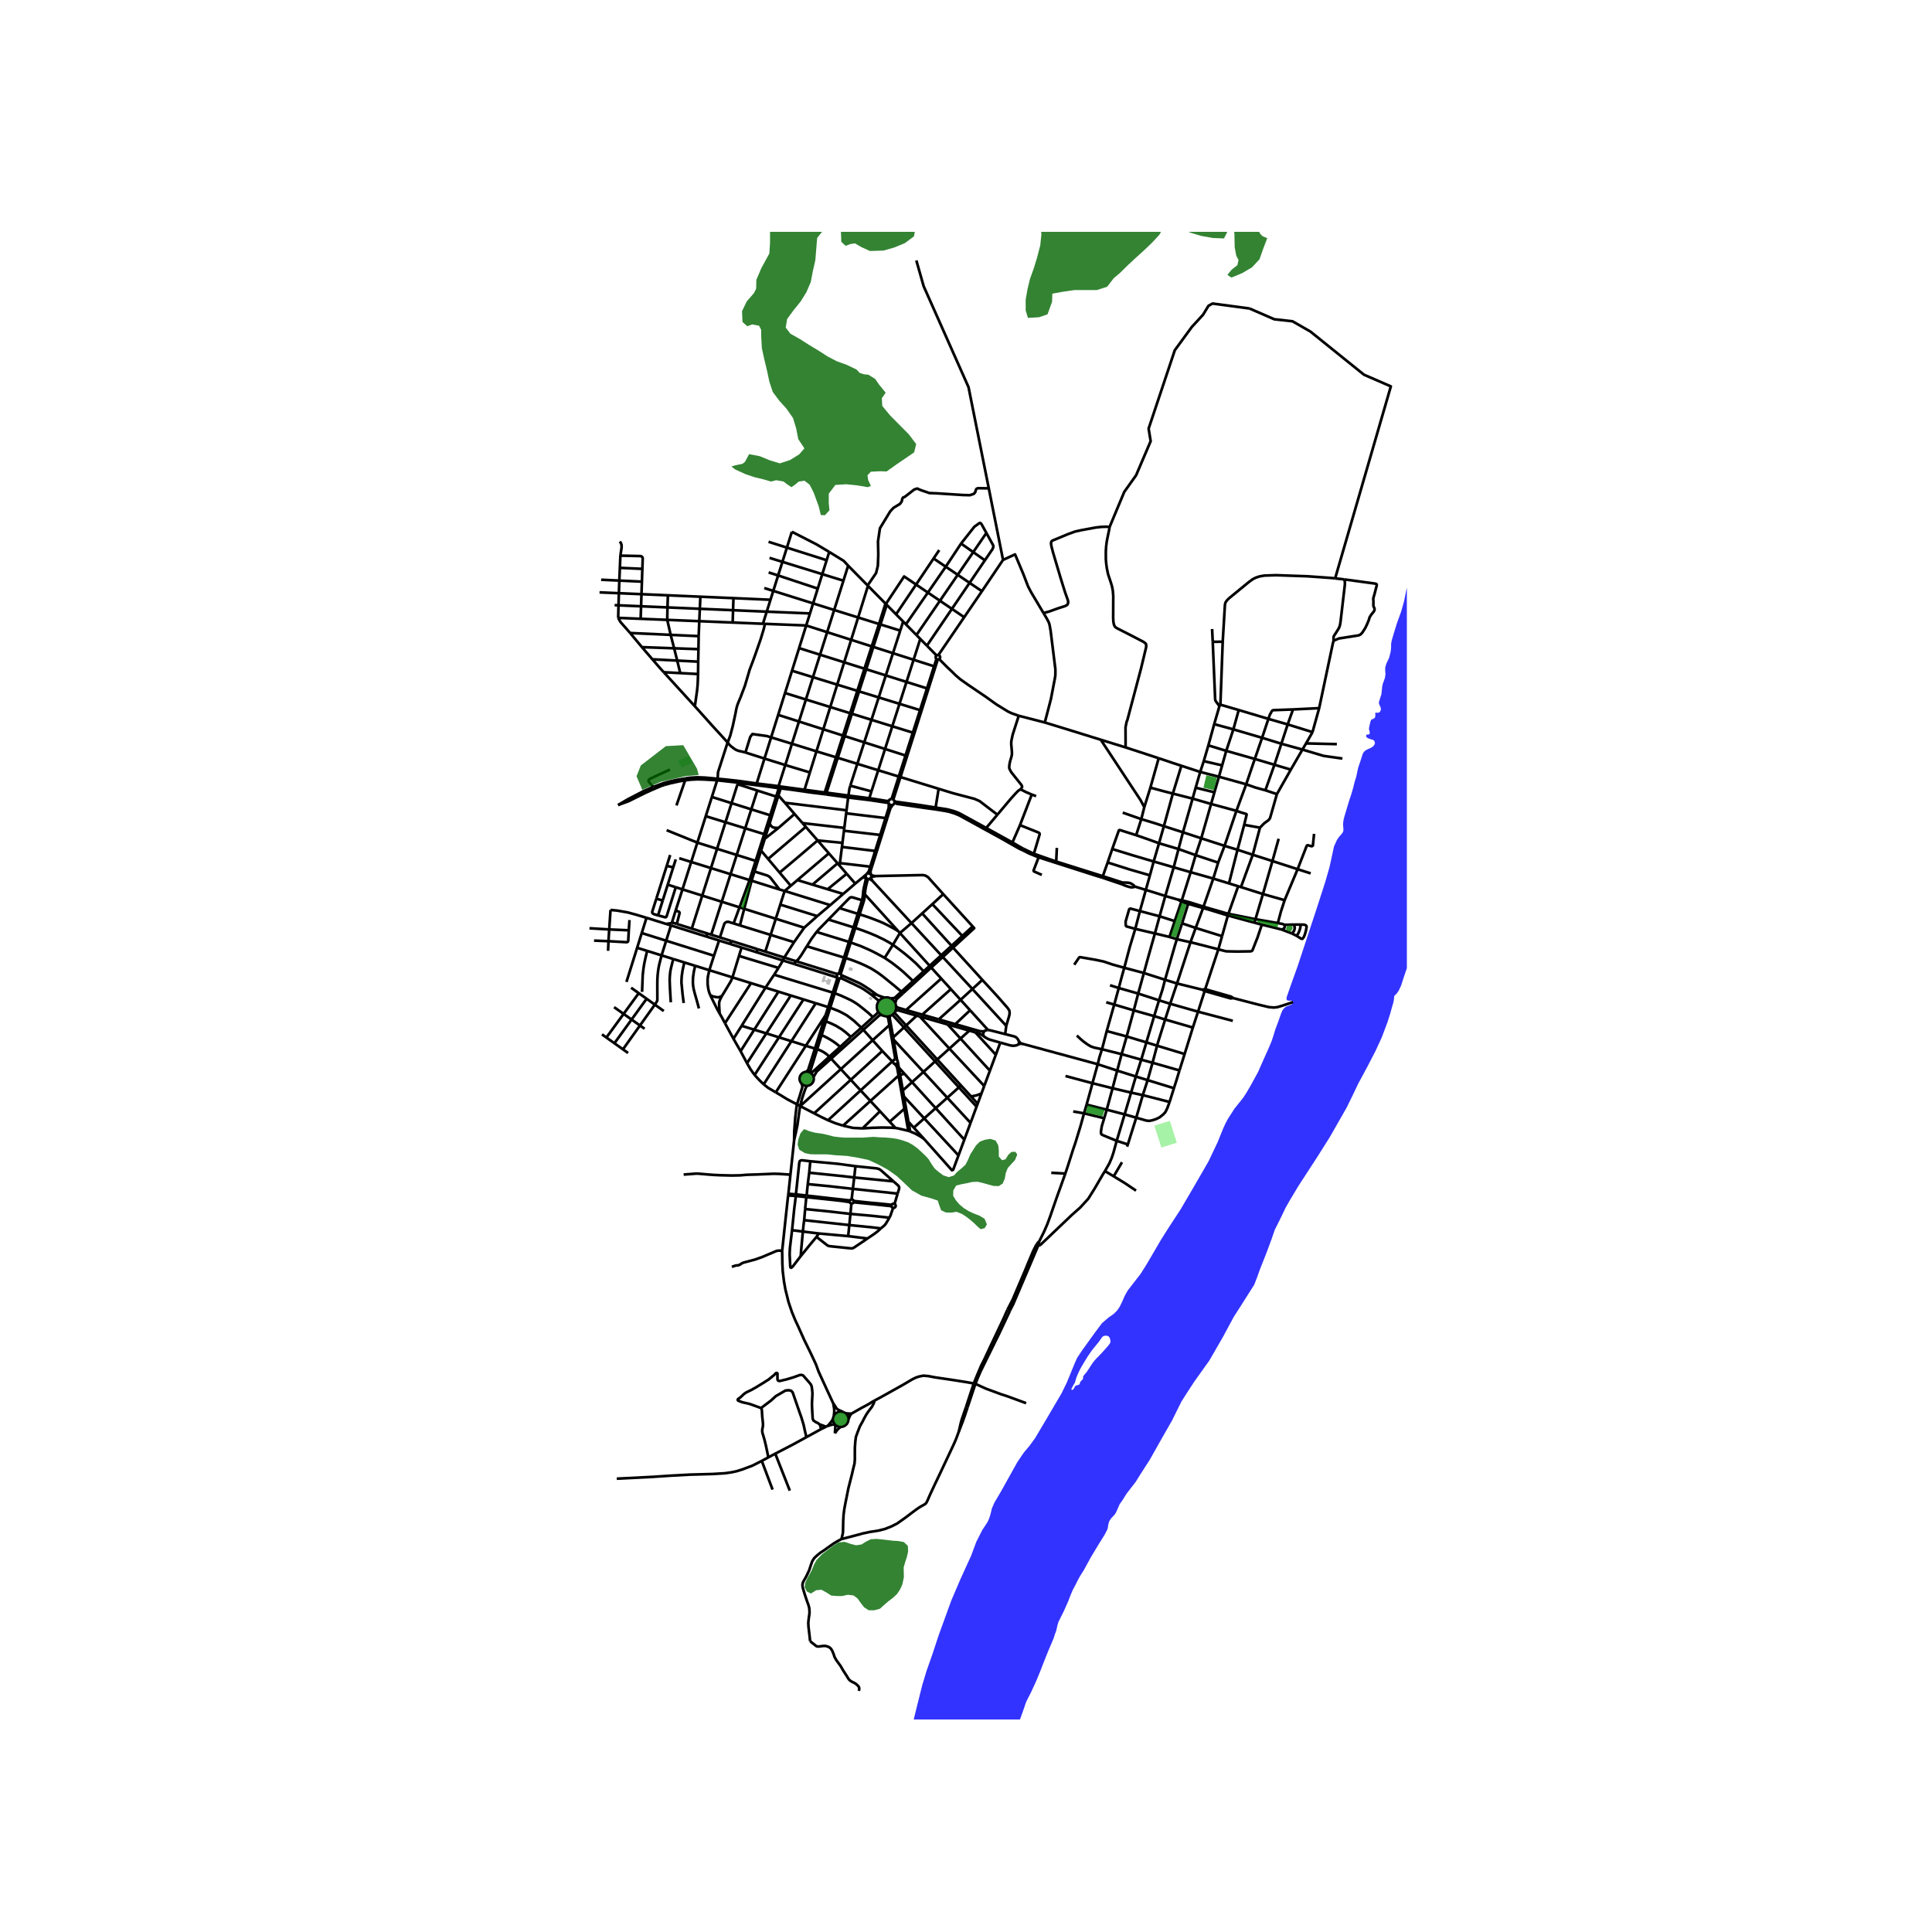 <svg xmlns="http://www.w3.org/2000/svg" width="960" height="960" viewBox="0 0 720 720"><defs><style>*{stroke-linejoin:round;stroke-linecap:butt}</style></defs><g id="figure_1"><path id="patch_1" d="M0 720h720V0H0z" style="fill:#fff"/><g id="axes_1"><path id="patch_2" d="M213.701 640.8H524.3V86.4H213.7z" style="fill:#fff"/><g id="LineCollection_1"><path d="m311.147 534.137.75-1.086.6-.67.842-.627" clip-path="url(#p52d5fa1033)" style="fill:none;stroke:#000"/><path d="m311.355 530.976-.07.448.008.317-.037.741-.109 1.655M291.488 466.158l.073 4.675.139 2.875.466 3.848.53 2.98 1.177 4.737 1.241 3.65 1.166 2.865 1.274 2.73 2.099 4.704 2.534 5.177 1.878 4.015.997 2.719 2.937 6.415 2.492 5.37M310.491 522.917l.191 1 .175 1.024.059 1.13-.165 1.51M314.22 526.208l-1.144-.519-.792-.354-.343-.292-.32-.379-.605-.962-.525-.785M310.355 369.922l-1.718 5.389M310.355 369.922l.736.227M310.355 369.922l-21.863-6.681M312.111 364.361l-.204.693-1.552 4.868M308.637 375.31l-.958 3.003M308.637 375.31l-4.632-1.437M308.637 375.31l.758.24M300.372 399.433l-.36.042-.834.353-.664.61-.418.795-.122.887.19.876.475.761M301.991 399.774l-.517-.235-1.102-.106M303.708 390.765l-2.573 8.068-.763.6M248.212 344.31l1.834.574M248.212 344.31l-7.277-2.268M248.212 344.31l2.126-.286M296.544 358.179l-4.266-1.333M296.544 358.179l-.544 1.087M300.681 352.647l-1.98 3.168-.532.784-.574.763-.498.544-.553.273M312.308 362.963l-.45-.06-.665-.153-.667-.201-13.982-4.37M312.432 362.908l-.124.055M313.418 363.16l-.205-.172-.248-.106-.27-.027-.263.053M314.535 356.854l-1.785 5.64-.318.414M313.418 363.16l-.041-.411 1.807-5.698M313.418 363.16l.117.172M313.19 364.496l.351.079 3.536 1.666 1.012.46 2.429 1.197 1.278.721 1.228.837.75.51.916.693M313.19 364.496l.21-.167.15-.222.076-.256-.006-.266-.085-.253M313.19 364.496l-.226.092M326.697 370.684l-2.007-.025M326.697 370.684l-2.497-1.84-1.97-1.312-1.001-.612-1.037-.569-2.567-1.15-3.87-1.704-.22-.165M329.594 371.778l-1.924-.646-.973-.448M329.594 371.778l-.586.178-.546.275-.491.363-.42.44M331.96 372.082l-.758-.28-.803-.102-.805.078M331.721 378.614l.846-.46M330.392 378.715l.684-.005.645-.096M332.872 386.583l-.025-.14-1.236-6.791-.038-.392.022-.324.126-.322M356.011 381.668l-6.167-1.77M356.011 381.668l5.514-5.164M366.86 384.258l-.308.066-.38.02-.409-.006-.45-.05-.504-.093-8.798-2.527M320.997 382.991l-3.88 3.454M320.997 382.991l.742.768M309.395 375.55l3.034 1.183 1.658.828 1.49.828 1.405 1.049 1.463 1.157 2.552 2.396M320.997 382.991l4.335-3.934M381.296 389.068l27.794 7.543M381.296 389.068l-.711-.218-.306-.152-.31-.272-.302-.564" clip-path="url(#p52d5fa1033)" style="fill:none;stroke:#000"/><path d="m379.362 389.346.065-.029.357-.192.362-.125.391-.066.76.134M321.739 383.76l3.463 3.902M321.739 383.76l5.934-5.326.438-.156.438-.011M321.739 383.76l-12 10.767M313.11 390.145l-4.068 3.66M306.185 385.772l.956.417.897.456 1.114.615 1.165.727.904.62.921.71.969.828M313.11 390.145l4.008-3.7M309.042 393.806l.697.72M309.042 393.806l-6.4 5.84-.65.128M304.534 391.028l.769.26.776.342.938.518.795.536.555.44.675.682M309.74 394.527l3.62 3.9M303.182 401.379l1.146-1.996 5.411-4.856M301.991 399.774l-.003-.642 2.546-8.104M303.182 401.379l-.286-.722-.905-.883M423.301 401.18l-1.777 6M423.301 401.18l2.01-6.266M423.301 401.18l4.394 1.354M423.301 401.18l-6.958-2.194M300.872 404.63l.714-.165.642-.352.52-.51.357-.632.168-.705-.09-.887M298.203 412.21l.687-2.779.943-2.805.319-.877.296-.633.424-.486M298.64 403.757l.709.56.737.27.786.043M437.484 405.54l-9.79-3.006M437.484 405.54l-1.606 5.134M439.553 398.92l-1.242 4.047-.827 2.573M298.203 412.21l5.207 2.696M298.203 412.21l-1.17-.641M298.203 412.21l15.158-13.782M295.948 424.93l.628-2.792.586-2.75.824-5.922.119-.738.098-.517M295.948 424.93l-1.376 12.84M297.032 411.569l-.2.986-.464 3.957-.38 5.192-.04 3.225M267.45 290.217l-.183.575M267.45 290.217l-4.681-.43-2.773-.11-1.4.067-1.627.11-1.528.23" clip-path="url(#p52d5fa1033)" style="fill:none;stroke:#000"/><path d="m271.164 276.683-3.58 11.093-.135 2.441M275.25 291.018l-5.206-.563-2.595-.238M267.267 290.792l-1.975 6.21M267.267 290.792l7.78.87M255.33 290.822l2.084-.257 1.235-.068 1.33-.062 2.446.062 4.842.295M331.203 298.418l-.106.348.01.364M331.203 298.418l-.716.098-.459-.091-4.234-.69-1.843-.255M332.262 297.794l-.186-.004-.363.114-.297.215-.213.299M230.329 300.014l3.988-1.454 6.002-2.99 2.97-1.339 3.226-1.372 1.21-.37" clip-path="url(#p52d5fa1033)" style="fill:none;stroke:#000"/><path d="m243.448 293.289-.743.288-2.821 1.228-5.89 3.049-3.665 2.16M367.53 308.557l-.377.618M367.53 308.557l4.168-4.946M367.53 308.557l-8.246-4.522-1.04-.57-1.128-.58-1.633-.602-1.867-.517-1.082-.236-1.22-.178-2.645-.407M367.53 308.557l9.769 5.401M324.561 325.947l-.24-.255-.31-.165-.347-.058-.348.056-.21.096M324.561 325.947l-.18-1.184.546-1.728M326.335 326.489l-.824-.114-.485-.123-.465-.305M324.69 326.857l.05-.311-.044-.313-.135-.286M324.548 327.14l.141-.283M324.548 327.14l.53 1.076M324.07 327.498l.294-.157.184-.2M322.79 327.208l.218.174.28.151.314.064M322.79 327.208l-.19.793-.688 2.947-.193 1.129-.103 1.294-.128.994-.243 1.122M322.77 325.933l-.121.23-.06.254.002.26.067.251.133.28M321.453 327.026l.366-.015.298.053.674.144M422.814 330.366l4.21 1.277M422.814 330.366l-.208-.35-.466-.376-.584-.355-.572-.22-.69-.116-.604-.02-.743-.021-.59-.005-7.367-2.376" clip-path="url(#p52d5fa1033)" style="fill:none;stroke:#000"/><path d="m410.82 327.083 7.295 2.462.514.21.583.261.99.328.601.174.706.165.567-.029.498-.062.24-.226M440.43 335.523l3.29-10.49M440.43 335.523l-.162.447M440.43 335.523l-1.498-.273M440.43 335.523l2.575.625M442.806 336.841l.045-.258.063-.21.09-.225M448.511 337.889l-1.612-.524-3.894-1.217M457.594 341.17l-2.17 7.707M457.594 341.17l.196-.633M457.594 341.17l9.318 2.535.566.143M448.353 338.4l1.787.49 7.454 2.28M467.874 342.554l2.788-9.37M467.874 342.554l-.396 1.294M467.874 342.554l-10.084-2.017M467.874 342.554l8.338 1.456M478.623 344.654l-.494-.28-1.917-.364M477.658 346.414l.538-.212.39-.282.146-.435.081-.467-.19-.364M478.623 344.654l3.519-.1M477.658 346.414l3.769 1.46M470.25 344.587l4.308 1.05 3.1.777M312.875 338.43l-4.14 4.256M312.875 338.43l6.793 2.12M321.245 335.487l-3.639-1.101-.471.005-.285.09-.27.182-3.705 3.768M319.668 340.55l-1.59 5.05M319.668 340.55l.688.2M319.668 340.55l1.577-5.063M240.935 342.042l-1.774 5.674M227.527 339.103l2.528.25 3.849.673 3.18.86 3.851 1.156M308.735 342.686l9.343 2.914M304.308 347.31l.953-1.071 1.188-1.211 1.17-1.197 1.116-1.145M318.078 345.6l-1.704 5.412M318.078 345.6l.672.213M304.308 347.31l12.066 3.702M300.681 352.647l1.75-2.787 1.877-2.55M239.16 347.716l-1.719 5.5M239.16 347.716l9.105 2.86M248.265 350.576l17.814 5.598M248.265 350.576l-1.714 5.468M248.265 350.576l1.781-5.692M267.983 350.498l-1.904 5.676M267.983 350.498l4.175 1.307M267.983 350.498l-4.724-1.478M316.374 351.012l-1.839 5.842M316.374 351.012l.656.223M237.441 353.216l-3.98 12.725M237.441 353.216l3.73 1.158M266.079 356.174l-1.741 5.39M246.551 356.044l-5.38-1.67M246.551 356.044l4.366 1.354M244.041 374.397l.764-1.17.17-.538-.015-5.56.014-1.724.103-1.953.177-1.603.229-1.475.244-1.119.824-3.211M264.338 361.563l-5.263-1.633M264.338 361.563l8.63 2.679M264.683 370.86l-.386-1.012-.25-.883-.212-1.203-.116-1.004v-.795l-.016-1.025.137-1.107.498-2.268M289.107 407.077l2.03 1.202 2.227 1.37 1.809.956 1.86.964" clip-path="url(#p52d5fa1033)" style="fill:none;stroke:#000"/><path d="m298.64 403.757.301.633.079.715-.714 2.39-.307 1.035-.541 1.62-.426 1.419M308.587 417.486l12.137-11.125M314.175 419.498l-2.805-.885-2.783-1.127M303.41 414.906l2.417 1.243 2.76 1.337M359.374 424.724l-10.677-11.753M359.374 424.724l2.323-6.267M359.374 424.724l-2.174 5.862M357.2 430.586l-12.768-13.8M344.371 424.46l10.375 11.656.47-.176 1.984-5.354M290.097 296.462l-.532-.61M290.097 296.462l2.412 2.715M290.097 296.462l.832-2.651M290.097 296.462l-.196.611M351.523 333.215l-5.62-6.265-.522-.371-.647-.319-.864-.146-17.535.375M324.69 326.857l.596-.172.298-.065.75-.131M318.73 329.286l-3.197-3.665M318.73 329.286l2.723-2.26M318.73 329.286l-4.49 3.86M351.523 333.215l-4.063 3.735M351.523 333.215l10.967 12.032M347.46 336.95l-3.786 3.443M347.46 336.95l11.177 11.838M343.674 340.393l-3.986 3.626M343.674 340.393l10.942 12.075M320.356 340.75l1.538-4.847.237-.994.127-.991.057-.62M334.676 346.94l-1.428-.82-1.074-.58-1.267-.688-1.651-.818-1.538-.664-1.56-.61-2.027-.768-1.918-.648-1.857-.594M320.356 340.75l-1.606 5.063M339.688 344.019l-4.313 3.691M339.688 344.019l-14.61-15.803M339.688 344.019l11.073 11.978M299.714 345.725l4.856-4.318M299.714 345.725l-3.791 5.389M299.714 345.725l-10.6-3.336M362.49 345.247l-3.853 3.54M355.165 353.162l7.907-7.253-.582-.662M332.772 352.084l-1.445-.876-1.856-1.028-2.776-1.341-2.575-1.084-2.578-.987-2.792-.955M318.75 345.813l-1.72 5.422M287.195 348.41l1.919-6.02M287.195 348.41l-1.984 6.226M287.195 348.41l8.728 2.704M287.195 348.41l-11.458-3.55M358.637 348.788l-4.02 3.68M268.29 349.349l-3.238-1.013M273.397 344.135l-1.888-.585-.45-.016-.41.108-.287.172-.261.207-.172.275-.126.367-1.512 4.686M268.29 349.349l4.22 1.318M329.688 356.968l-2.805-1.527-1.534-.798-1.682-.801-2.92-1.269-3.717-1.338M317.03 351.235l-1.846 5.816M295.923 351.114l-3.645 5.732M354.616 352.468l-3.855 3.53M354.616 352.468l.549.694M285.211 354.636l-2.935-.917M285.211 354.636l7.067 2.21M350.761 355.997l-4.296 3.933M350.761 355.997l.587.651M314.535 356.854l-13.854-4.207M314.535 356.854l.65.197M292.278 356.846l-.495 1.1M335.927 369.577l-2.664-2.247-1.66-1.345-1.626-1.332-1.304-1.029-1.297-.956-1.259-.826-1.532-.944-2.134-1.066-1.716-.767-1.826-.743-1.86-.687-1.865-.584M346.465 359.93l-2.26 2.07M346.465 359.93l.576.651M346.465 359.93l-11.09-12.22M344.205 362l-3.939 3.605M332.772 352.084l2.502 1.859 2.08 1.61 2.038 1.714 1.889 1.681 1.792 1.833 1.132 1.218M340.266 365.605l-4.34 3.972M329.688 356.968l2.716 1.84 2.327 1.799 1.956 1.624 3.58 3.374M335.927 369.577l.61.599M335.927 369.577l-2.534 2.32-1.434.185M333.625 373.86l-.297-.562-.318-.413-.376-.362-.675-.44M311.1 530.74l.255.236M310.412 528.752l.024.502.148.62.516.866M308.387 531.44l1.283-.41.595-.111.628-.115.207-.064M315.104 526.678l-.884-.47M317.299 526.839l-1.293-.059-.902-.102" clip-path="url(#p52d5fa1033)" style="fill:none;stroke:#000"/><path d="m316.202 528.904-.076-.638-.395-.91-.627-.678M310.412 528.752l-.418.812-.92 1.149-.687.726M310.412 528.752l.34-1.17M313.34 531.754l.577-.049.907-.359.752-.658.456-.807.17-.977M311.355 530.976l.786.55.771.216.427.012M325.903 521.945l-1.026.594-1.172.739-2.768 1.485-2.463 1.401-1.175.675M316.202 528.904l.565-1.33.532-.735M427.023 331.643l1.518-5.434M427.023 331.643l-2.21 7.887M434.27 333.914l-3.453-1.094-3.794-1.177M442.806 336.841l5.547 1.56M440.52 344.103l.719-2.244 1.567-5.018" clip-path="url(#p52d5fa1033)" style="fill:none;stroke:#000"/><path d="m440.268 335.97 1.337.545 1.201.326M409.09 396.611l-1.967 7.067M409.09 396.611l7.253 2.375M410.686 391.025l-.954 2.973-.642 2.613M407.123 403.678l7.497 1.882M407.123 403.678 397.07 401M404.938 411.667l1.58-5.679.605-2.31M424.813 339.53l7.331 1.947M424.813 339.53l-1.727 6.63M423.086 346.16l-3.29-.918-.135-.126-.094-.15-.09-1.334.043-.376.096-.272 1.17-4.05.176-.238.335-.09 3.516.924M290.124 308.53l5.977-5.185M286.824 306.84l.196.332.117.296.193.29.201.225.454.3.522.176.358.03.454.038.805.004M290.124 308.53l-5.109 4.05M314.22 526.208l-.849-.144-.993.15-1.01.585-.617.782M296.1 303.345l-3.591-4.168M296.1 303.345l2.965 3.398M286.824 306.84l3.077-9.767M286.824 306.84l-1.333 4.232M285.015 312.58l.476-1.508M285.015 312.58l-1.39 4.416M362.895 515.587l.625.143M362.895 515.587l-1.119 3.378-1.782 5.427" clip-path="url(#p52d5fa1033)" style="fill:none;stroke:#000"/><path d="m325.903 521.945 2.033-1.072 5.07-2.828 3.457-1.934 3.595-2.113 1.262-.617 1.187-.387 1.57-.324 1.824.146 2.492.475 6.84 1.01 5.005.793 1.713.305.944.188M375.452 488.096 373.718 492l-4.327 9.118-2.672 5.731-1.04 2.024-1.177 2.792-.668 1.574-.939 2.347M290.236 293.741l-.671 2.11M290.236 293.741l.693.07M275.046 291.663l.985.189 5.907.779 3.255.408 5.043.702M290.236 293.741l.23-.727M282.223 294.606l-2.24 7.01M282.223 294.606l-7.36-2.365M282.223 294.606l7.02 2.255M316.079 297.204l-.598 4.766M316.079 297.204l.106-.727M316.079 297.204l4.264.53 3.399.397M307.812 296.054l5.066.686 3.2.464M265.292 297.002l-2.276 7.162M265.292 297.002l7.332 2.303M272.624 299.305l7.359 2.311M272.624 299.305l-2.256 7.119M272.624 299.305l2.239-7.064M279.983 301.616l-2.26 7.069M279.983 301.616l7.044 2.213M315.338 303.104l.143-1.134M315.338 303.104l-.682 5.434M315.338 303.104l14.666 1.758M287.027 303.829l-2.235 7.028M287.027 303.829l2.216-6.968M263.016 304.164l-3.135 9.858M263.016 304.164l7.352 2.26M330.004 304.862l.647.078M330.004 304.862l-1.973 6.294M331.234 299.472l-.03 1.573-1.2 3.817M270.368 306.424l7.356 2.26M270.368 306.424l-3.137 9.901M299.065 306.743l1.221 1.4M299.065 306.743l15.591 1.795M300.286 308.143l4.418 5.064M286.247 320.102l11.264-9.596 2.775-2.363M314.656 308.538l-.134 1.06M277.724 308.685l-3.174 9.933M277.724 308.685l7.068 2.172M314.522 309.597l-.565 4.504M314.522 309.597l13.509 1.559M284.792 310.857l-3.174 9.975M284.792 310.857l.699.215M328.03 311.156l.635.065M328.03 311.156l-1.874 5.974M304.704 313.207l4.19 4.804M304.704 313.207l9.253.894M290.549 325.193l7.46-6.282 6.695-5.704M313.957 314.1l-.191 1.527M313.766 315.627l-.757 6.026M313.766 315.627l12.39 1.503M267.231 316.325l-7.35-2.303M267.231 316.325l7.319 2.293M267.231 316.325l-2.276 7.186M283.624 316.996l2.623 3.106M283.624 316.996l-2.455 7.79M326.156 317.13l.62.062M326.156 317.13l-1.835 5.85M308.894 318.01l3.246 3.722M308.894 318.01l-11.716 9.97M274.55 318.618l-2.289 7.16M274.55 318.618l7.068 2.214M286.247 320.102l4.302 5.09M281.618 320.832l-2.272 7.145M257.591 321.225l2.29-7.203M257.591 321.225l-3.25 10.22M257.591 321.225l7.364 2.286M257.591 321.225l-4.454-1.382M312.14 321.732l.751.86M312.14 321.732l-9.36 7.943M312.891 322.593l2.642 3.028M312.891 322.593l.118-.94M324.32 322.98l.607.055M324.32 322.98l-11.311-1.327M324.32 322.98l-.54 1.722-.675.92M264.955 323.51l7.306 2.268M264.955 323.51l-3.248 10.253M290.494 331.477l-3.17-4.122-.529-.572-.57-.385-.602-.225-4.454-1.386M281.169 324.787l-1.078 3.421M290.549 325.193l4.142 4.903M315.533 325.621l-7.088 5.77M272.261 325.778l-3.282 10.273M272.261 325.778l7.085 2.199M297.178 327.98l5.602 1.695M297.178 327.98l-2.487 2.116M273.397 344.135l2.34.725M273.397 344.135l2.204-6M275.737 344.86l1.608-6.175M302.78 329.675l5.665 1.715M294.691 330.096l-2.277 1.937M290.494 331.477l1.92.556M290.494 331.477l-10.403-3.269M308.445 331.39l5.796 1.755M254.342 331.445l-2.549 7.889M254.342 331.445l7.365 2.318M254.342 331.445l-2.501-.8M292.414 332.033l-1.622 5.091M292.414 332.033l17 5.276M314.24 333.145l-4.827 4.164M261.707 333.763l7.272 2.288M261.707 333.763l-3.902 12.308M268.979 336.051l-3.927 12.285M268.979 336.051l6.622 2.085M290.792 337.124l-1.678 5.265M290.792 337.124l13.778 4.283M309.413 337.309l-4.843 4.098M245.224 341.125l1.746-5.515M251.84 330.646l-3.379 10.755-.057.108-.088.174-.163.127-.103.031h-.162l-2.664-.716M244.6 334.918l-1.543 4.873-.01.141.04.192.122.221.153.157.316.16.745.23.8.233M289.114 342.39l-11.77-3.705M257.805 346.07l-5.576-1.742M257.805 346.07l5.801 1.814M265.052 348.336l-1.446-.452M366.09 365.182l-2.583-2.863-8.342-9.157M355.165 353.162l-3.817 3.486M351.348 356.648l11.037 11.922M351.348 356.648l-4.307 3.933M347.041 360.581l3.727 4.097M347.041 360.581l-10.505 9.595M350.768 364.678l-13.091 11.726M350.768 364.678l3.583 3.94M366.09 365.182l-3.705 3.388M375.003 382.318l1.143-3.915.106-.775-.043-.742-.127-.418-.594-.858-3.666-4.187-5.733-6.241M362.385 368.57l12.618 13.748M362.385 368.57l-4.409 4.033M357.976 372.603l-8.132 7.295M357.976 372.603l3.549 3.901M357.976 372.603l-3.625-3.985M337.677 376.404l-3.06-.879-.718-.464M337.677 376.404l6.015 1.727M349.844 379.898l-6.152-1.767M374.595 385.382l.408-3.064M374.595 385.382l-5.2-1.326-.272-.06-.287-.057-.23-.027-.253-.022-.114-.004M379.667 387.862l-.293-.486-.373-.495-.366-.325-.383-.216-.5-.152-3.157-.806M297.802 241.529l2.642-8.429M297.802 241.529l-2.642 8.43M297.802 241.529l7.808 2.46M314.6 246.819l7.555 2.38M314.6 246.819l-8.99-2.83M314.6 246.819l2.607-8.372M314.6 246.819l-2.592 8.328M322.155 249.2l.658.206M322.155 249.2l-2.65 8.256M322.155 249.2l2.71-8.308M295.16 249.96l7.805 2.404M295.16 249.96l-2.604 8.308M330.113 251.706l-2.643 8.202M330.113 251.706l2.67-8.287M330.113 251.706l7.715 2.43M330.113 251.706l-7.3-2.3M312.008 255.147l7.497 2.309M312.008 255.147l-9.043-2.783M312.008 255.147l-2.599 8.346M337.828 254.137l2.646-8.264M337.828 254.137l-2.612 8.155M337.828 254.137l7.637 2.404M319.505 257.456l.653.2M319.505 257.456l-2.675 8.338M327.47 259.908l-2.692 8.35M327.47 259.908l7.746 2.384M327.47 259.908l-7.312-2.252M292.556 258.268l-2.553 8.146M292.556 258.268l7.786 2.414M343.432 264.821l-.562-.173M343.432 264.821l2.574-8.109M343.432 264.821l-2.663 8.396M290.003 266.414l7.749 2.473M290.003 266.414l-2.627 8.379M316.83 265.794l-7.42-2.301M316.83 265.794l.647.2M316.83 265.794l-2.67 8.328M324.779 268.258l-2.7 8.392M324.779 268.258l-7.302-2.264M324.779 268.258l7.754 2.405M340.77 273.217l-.586-.182M340.77 273.217l-2.708 8.533M314.16 274.122l-7.332-2.34M314.16 274.122l.64.204M314.16 274.122l-2.599 8.094M322.079 276.65l-7.28-2.324M322.079 276.65l7.75 2.472M322.079 276.65l-2.579 8.003M338.062 281.75l-.604-.193M338.062 281.75l-2.487 7.839M311.561 282.216l-7.292-2.214M311.561 282.216l.637.197M311.561 282.216l-4.208 13.118M284.9 282.695l2.476-7.902M284.9 282.695l-2.908 9.278M284.9 282.695l-7.099-2.265M284.9 282.695l7.758 2.41M319.5 284.653l-2.619 8.162M319.5 284.653l-7.302-2.24M319.5 284.653l7.79 2.393M335.575 289.589l-.625-.192M335.575 289.589l14.23 4.367M335.575 289.589l-2.67 8.415M305.61 243.988l2.65-8.394M305.61 243.988l-2.645 8.376M302.965 252.364l-2.623 8.318M300.342 260.682l-2.59 8.205M300.342 260.682l9.067 2.81M297.752 268.887l9.076 2.895M297.752 268.887l-2.619 8.287M295.133 277.174l-7.757-2.381M295.133 277.174l9.136 2.828M295.133 277.174l-2.475 7.931M304.27 280.002l2.558-8.22M304.27 280.002l-2.449 7.863M292.658 285.105l-2.514 7.87M292.658 285.105l9.163 2.76M342.96 238.11l-2.486 7.763M342.96 238.11l-1.427-1.45M342.96 238.11l2.47 2.509M335.216 262.292l7.654 2.356M335.216 262.292l-2.683 8.37M332.533 270.663l-2.704 8.46M332.533 270.663l7.651 2.372M329.83 279.122l7.628 2.435M329.83 279.122l-2.54 7.924M327.29 287.046l7.66 2.35M327.29 287.046l-2.523 7.882M350.001 245.612l.198-.188.126-.243.038-.27-.052-.267-.138-.237-.21-.178-.256-.102M379.656 266.743l-2.725-.967-1.283-.607-1.57-.972-2.767-1.695-3.988-2.865-6.597-4.465-2.83-2.009-1.666-1.421-1.601-1.57-1.601-1.505-3.027-3.055M349.482 245.755l.272-.03.247-.113M346.006 256.712l-.541-.17M346.006 256.712l2.614-8.241M308.26 235.594l2.61-8.268M308.26 235.594l-7.816-2.494M308.26 235.594l8.947 2.853M317.207 238.447l7.658 2.445M317.207 238.447l2.595-8.333M324.865 240.892l.6.19M324.865 240.892l2.723-8.348M332.783 243.419l2.709-8.408M332.783 243.419l-7.317-2.336M332.783 243.419l7.691 2.454M340.474 245.873l7.628 2.43M348.62 248.47l-.518-.167M348.62 248.47l.862-2.715M379.656 266.743l-1.707 5.318-.562 1.777-.382 1.768-.127.71-.022 1.025.223 2.468.048.9-.048.7-.217.842-.345 1.156-.2.81-.155.962-.048.566.005.35.064.365.34.67.36.659 1.899 2.39.991 1.239.88 1.093.18.37.085.372-.243.46-.371.44M371.698 303.611l4.962-5.888 1.708-1.898.975-1.019.45-.334.51-.32" clip-path="url(#p52d5fa1033)" style="fill:none;stroke:#000"/><path d="m384.504 296.109-2.078-.89-2.122-1.067M384.504 296.109l-4.381 11.39M384.504 296.109l1.632.59M380.123 307.5l-2.824 6.458M385.295 318.156l2.177-7.298-.11-.353-.272-.211-6.967-2.795M385.295 318.156l-1.993-.933-1.902-.915" clip-path="url(#p52d5fa1033)" style="fill:none;stroke:#000"/><path d="m393.62 321.066-4.555-1.584-3.77-1.326M491.615 263.909l-9.748.478M491.615 263.909l-2.482 8.93M496.999 238.753l-.175.638-.133.502-5.076 24.016M489.133 272.838l-9.248-2.867M489.133 272.838l-2.39 4.202M485.38 279.342l-7.855-2.173M485.38 279.342l1.364-2.302M485.38 279.342l-4.329 7.47M500.276 282.685l-6.829-.961-.507-.126-7.56-2.256M464.422 292.279l-10.161-2.815M464.422 292.279l-3.65 9.897M471.568 294.511l-3.697-1.012-3.449-1.22M467.633 282.836l-1.296 3.768-1.915 5.675M437.088 295.743l7.357 1.878M437.088 295.743l3.178-10.369M437.088 295.743l-3.343 12.146M428.715 293.522l4.917 1.339 3.456.882M475.862 295.95l-4.294-1.439M475.862 295.95l5.189-9.138M469.55 308.451l1.371-1.42.382-.335 1.421-1.045.355-.412.24-.404 2.543-8.885M444.445 297.621l1.15-4.072M444.445 297.621l-3.59 12.553M444.445 297.621l6.89 1.992M451.334 299.613l1.25-4.35M451.334 299.613l-3.66 12.795M451.334 299.613l9.438 2.563M439.195 316.41l-7.259-2.16M439.195 316.41l6.389 2.28M439.195 316.41l1.66-6.236M439.195 316.41l-1.789 6.807M445.584 318.69l8.39 2.781M445.584 318.69l2.09-6.282M445.584 318.69l-1.864 6.344M429.943 321.052l7.463 2.165M429.943 321.052l1.993-6.802M429.943 321.052l-1.402 5.157M414.504 316.403l7.56 2.327 7.879 2.322M437.406 323.217l-3.136 10.697M437.406 323.217l6.314 1.817M452.152 327.413l-3.64 10.476M452.152 327.413l1.823-5.942M452.152 327.413l-8.432-2.38M452.152 327.413l5.847 1.8M460.772 302.176l-4.42 13.045M463.673 307.385l.896-3.685v-.174l-.029-.093-.087-.057-.162-.07-1.956-.586-1.563-.544M433.745 307.89l7.11 2.284M433.745 307.89l-1.809 6.36M425.326 305.265l4.815 1.443 3.604 1.181M440.855 310.174l6.82 2.234M447.675 312.408l8.678 2.813M423.409 311.248l4.13 1.424 4.397 1.578M456.353 315.221l-2.378 6.25M456.353 315.221l4.833 1.46M461.186 316.682 458 329.214M461.186 316.682l2.487-9.297M461.186 316.682l5.684 1.86M483.58 323.93l-4.836 11.54M483.58 323.93l4.876 1.554M483.58 323.93l-9.38-3.044M489.72 310.756l-.451 4.369-.234.193-.254.058-1.326-.376-.354.05-.176.274-3.344 8.606M457.999 329.214l3.435 1.062M478.744 335.47l-8.082-2.286M476.212 344.01l1.147-4.3 1.385-4.24M463.673 307.385l5.877 1.066M469.55 308.451l-2.68 10.091M466.87 318.542l-4.4 12.05M466.87 318.542l7.33 2.344M462.47 330.592l-1.036-.316M462.47 330.592l8.192 2.592M476.517 312.58l-2.316 8.306M474.2 320.886l-3.538 12.298M472.694 267.905l-2.35 7.05M472.694 267.905l7.19 2.066M472.694 267.905l-11.054-3.299M481.867 264.387l-7.366.275-.26.094-.218.193-.8 1.422-.529 1.534M447.287 287.679l6.974 1.785M447.287 287.679l-7.02-2.305M447.287 287.679l1.317-4.023M447.287 287.679l-1.692 5.87M461.64 264.606l-2 7.206M461.64 264.606l-6.846-1.992M479.885 269.97l1.982-5.583M479.885 269.97l-2.36 7.2M452.5 269.863l7.14 1.949M452.5 269.863l1.945-6.685M452.5 269.863l-2.173 7.916M459.64 271.812l10.704 3.143M459.64 271.812l-2.653 8.005M470.344 274.955l-2.71 7.881M470.344 274.955l7.181 2.214M477.525 277.17l-2.576 7.834M450.327 277.779l-1.723 5.877M450.327 277.779l6.66 2.038M456.987 279.817l-1.536 5.42M456.987 279.817l10.646 3.02M467.633 282.836l7.316 2.168M474.949 285.004l-3.38 9.507M474.949 285.004l6.102 1.808M454.261 289.464l1.19-4.227M454.261 289.464l-1.676 5.8M431.81 282.563l3.962 1.326 1.088.378 3.406 1.107M276.357 353.119l5.633 1.763M276.357 353.119l-.953 3.125M276.357 353.119l-4.2-1.314M291.783 357.946l-1.666 2.757M291.783 357.946l4.217 1.32M291.783 357.946l-9.793-3.064M272.967 364.242l6.914 2.145M272.967 364.242l2.437-7.998M269.072 371.124l1.14-1.869 1.99-3.316.175-.341.238-.468.352-.888M279.88 366.387l5.407 1.677M279.88 366.387l-9.703 14.928M285.287 368.064l4.82 1.496M285.287 368.064l3.205-4.823M285.287 368.064l-8.897 14.213M290.107 369.56l4.603 1.43M290.107 369.56l-9.021 14.174M294.71 370.99l4.727 1.466M294.71 370.99l-9.128 14.117M268.178 377.702l-.944-1.695-2.55-5.147" clip-path="url(#p52d5fa1033)" style="fill:none;stroke:#000"/><path d="m269.072 371.124-.576.317-.64.189h-.766l-.669-.138-.83-.191-.908-.44M299.437 372.456l4.568 1.417M299.437 372.456l-9.14 14.125M304.005 373.873l-9.073 14.14M307.68 378.313l-3.972 12.452M307.68 378.313l-7.37 11.412M276.39 382.277l-3.045 4.845M276.39 382.277l4.696 1.457M281.086 383.734l-5.092 8.002M281.086 383.734l4.496 1.373M285.582 385.107l-7.192 11.125M285.582 385.107l4.715 1.474M290.297 386.58l-9.075 14.023M290.297 386.58l4.635 1.433M294.932 388.013l-10.327 16.093M294.932 388.013l5.379 1.712M300.31 389.725l-11.203 17.352M300.31 389.725l3.398 1.04M303.708 390.765l.826.263M284.605 404.106l1.697 1.318 2.805 1.653M311.091 370.149l1.53-4.871.163-.38.18-.31M325.332 379.057l-1.653-1.527-1.629-1.334-1.712-1.364-.96-.707-1.144-.736-1.067-.613-1.765-.835-2.063-.931-2.248-.861M311.091 370.149l-1.696 5.4M309.395 375.55l-1.594 5.075M327.148 376.845l-.026.356-.137.357-1.653 1.5M341.649 378.506l1.13.322M341.649 378.506l-3.965 3.648M333.634 376.846l.852-.382 7.163 2.042M317.118 386.445l-1.91-1.701-1.529-1.164-2.162-1.32-1.872-.887-1.844-.748M307.8 380.625l-1.615 5.147M331.445 382.054l2.243 12.743M331.445 382.054l-6.243 5.608M330.392 378.715l.313.256.215.276.083.257.052.289.39 2.261M306.185 385.772l-1.651 5.256M325.202 387.662l-11.841 10.766M325.202 387.662l3.597 4.002M333.027 387.432l11.118 12.036M333.027 387.432l-.155-.849M334.318 395.067l-.73-4.252-.561-3.383M361.247 384.092l2.231.636M361.247 384.092l-3.288 2.957M353.14 381.781l.632.18 7.475 2.131M328.799 391.664l-11.74 10.748M328.799 391.664l3.704 3.9M333.688 394.797l-.153-.008-.335.145-.209.182-.14.237-.06.268.026.273" clip-path="url(#p52d5fa1033)" style="fill:none;stroke:#000"/><path d="m334.318 395.067-.182-.144-.216-.092-.232-.034M334.578 395.695l-.102-.404-.158-.224M349.29 394.842l-11.606-12.688M349.29 394.842l4.518-4.062M349.29 394.842l-.794.713M349.29 394.842l8.852 9.678M332.817 395.894l-.314-.33M332.817 395.894l.214.423.4.193M334.959 397.842l-.381-2.147M334.959 397.842l2.08 2.291M334.959 397.842l.487 2.753M334.87 400.851l-10.496 9.44M334.87 400.851l.576-.256M334.87 400.851l2.166 12.348M333.431 396.51l.576.66.309.616.555 3.065M337.04 400.133l-1.594.462M337.04 400.133l2.86 3.15M335.446 400.595l1.026 5.77M339.9 403.284l4.245-3.816M339.9 403.284l-3.428 3.081M339.9 403.284l8.797 9.687M336.472 406.365l.4 2.248M336.872 408.613l7.56 8.173M336.872 408.613l1.676 9.441M353.035 409.09l8.662 9.367M353.035 409.09l-8.89-9.622M353.035 409.09l4.317-3.862M353.035 409.09l-4.338 3.881M358.142 404.52l-.79.708M358.142 404.52l3.736 4.084M365.752 407.522l1.04-2.805M365.752 407.522l-1.398 3.773M361.878 408.604l.856-.153.958-.189.734-.224.599-.257.727-.259M361.878 408.604l2.476 2.69M364.354 411.295l-.416 1.12M337.036 413.199l1.45 8.214M337.036 413.199l-5.474 4.837M327.946 414.14l-6.495 6.38M327.946 414.14l3.616 3.896M327.946 414.14l-3.572-3.849M303.41 414.906l13.648-12.494M338.548 418.054l2.003 2.203M338.548 418.054l.64 3.6M331.562 418.036l2.158 2.323M361.697 418.457l2.24-6.042M314.175 419.498l10.199-9.207M321.451 420.52l-3.543-.179-3.733-.843M333.72 420.36l-1.836-.112-3.213-.047-3.779.109-3.441.21M340.55 420.257l3.821 4.202M340.55 420.257l3.882-3.471M338.485 421.413l.703.242M333.72 420.36l.574.096.636.12 3.555.837M273.337 222.905l13.797.611M273.337 222.905l-12.328-.53M273.337 222.905l-.147 4.502M284.82 219.15l3.357 1.054M231.202 207.07l-.196 4.55M239.385 211.995l.138-4.02-.19-.418-.308-.21-.33-.114-7.493-.164M230.954 201.826l.425.523.255.732.02.941-.452 3.047M310.87 227.326l3.45-10.923M310.87 227.326l-7.845-2.462M310.87 227.326l8.932 2.788M289.988 214.453l-1.811 5.75M289.988 214.453l1.595-5.07M289.988 214.453l14.765 4.898M289.988 214.453l-3.545-1.13M300.444 233.1l1.407-4.49M300.444 233.1l-15.363-.611M304.753 219.351l1.686-5.382M304.753 219.351l-1.728 5.513M248.752 226.364l-.093 4.645M248.752 226.364l.149-4.51M248.752 226.364l-9.845-.42M248.752 226.364l12.058.514M248.9 221.854l12.11.52M248.9 221.854l-9.838-.423M287.134 223.516l-1.394 4.43M287.134 223.516l1.043-3.312M238.907 225.945l-.16 4.661M238.907 225.945l.155-4.514M238.907 225.945l-8.411-.36M230.807 216.366l.199-4.747M230.807 216.366l-.166 4.703M230.807 216.366l-6.785-.315M230.807 216.366l8.415.392M303.025 224.864l-1.174 3.746M303.025 224.864l-14.848-4.66M314.32 216.403l1.766-5.595M314.32 216.403l-7.88-2.434M368.239 383.886l-6.714-7.382M368.239 383.886l-.118-.006-.252.012-.248.037-.245.057-.248.105-.268.167M285.74 227.945l-1.421 4.513M285.74 227.945l-12.55-.538M285.74 227.945l16.11.665M239.385 211.995l-.163 4.763M239.385 211.995l-8.38-.376M273.19 227.407l-12.38-.53M273.19 227.407l-.148 4.592M238.747 230.606l-8.368-.34M238.747 230.606l9.912.403M239.222 216.758l-.16 4.673M239.062 221.431l-8.42-.362M273.042 232l-12.442-.506M273.042 232l11.277.458M230.496 225.586l-1.449-.062M230.496 225.586l.145-4.517M230.496 225.586l-.117 4.68M230.641 221.069l-7.214-.31M287.376 274.793l-1.615-.496-5.37-.74-.803 1.1-1.787 5.773M271.164 276.683l.38.516.685.749 1.018.795.832.6 1.076.466 1.634.356 1.012.265M291.583 209.384l1.671-5.305M291.583 209.384l-4.807-1.484M291.583 209.384l14.856 4.585M234.839 235.906l-3.62-4.122-.84-1.518M319.802 230.114l3.673-11.799M319.802 230.114l7.786 2.43M329.997 224.941l-2.409 7.603M329.997 224.941l-6.522-6.626M329.997 224.941l.141.143M316.086 210.808l7.256 7.372M309.033 205.696l5.378 3.313 1.675 1.799M323.475 218.315l-.133-.135M335.492 235.011l1.089-3.382M335.492 235.011l-7.36-2.297M327.588 232.544l.543.17M451.718 234.415l.232 4.775M486.744 277.04l11.466.278M448.511 337.889l-.158.512M457.79 340.537l-1.43-.374-7.849-2.274M448.353 338.4l-2.756 7.416M461.434 330.276l-3.644 10.261M454.04 353.789l-4.898 14.845M454.04 353.789l1.384-4.912M443.658 351.142l4.568 1.14 5.814 1.507" clip-path="url(#p52d5fa1033)" style="fill:none;stroke:#000"/><path d="m470.25 344.587-1.619 4.818-1.901 4.81-.33.225-.388.1-4.857.072-3.85-.073-.556-.06-2.71-.69M467.478 343.848l2.771.739M440.52 344.103l5.077 1.713M440.52 344.103l-1.939 5.907M445.597 345.816l-1.94 5.326M445.597 345.816l9.827 3.06M443.658 351.142l-5.02 15.366M443.658 351.142l-5.077-1.132M438.581 350.01l-2.741-.839M434.178 365.133l3.635-12.63.768-2.493M446.478 377.022l-1.94 5.919M446.478 377.022l2.467-7.693M446.478 377.022l12.945 3.41M446.478 377.022l-10.382-2.949M434.178 365.133l4.46 1.375M434.178 365.133l-7.888-2.53M431.928 372.787l1.304-4.032.946-3.622M438.638 366.508l-2.542 7.565M438.638 366.508l9.345 2.305M448.945 369.329l.197-.695M448.945 369.329l9.718 2.755.932-.123M448.945 369.329l-.962-.516M459.595 371.961l-.733-.527-9.72-2.8M481.967 373.412l-1.3.46-2.955.966-1.721.51-1.305.126-1.792-.146-4.03-.962-9.269-2.405M449.142 368.634l-1.159.18M431.928 372.787l-1.803 5.888M431.928 372.787l4.168 1.286M431.928 372.787l-7.758-2.52M434.218 379.94l1.464-4.56.414-1.307M427.695 402.534l-1.812 5.588M427.695 402.534l1.826-6.48M430.125 378.675l4.093 1.265M430.125 378.675l-7.593-2.134M427.23 388.463l.658-2.245 2.237-7.543M434.218 379.94l10.32 3M431.206 389.696l.34-1.203 2.672-8.553M444.537 382.94l-3.065 9.862M427.23 388.463l-1.92 6.451M427.23 388.463l3.976 1.233M427.23 388.463l-7.35-2.207M431.206 389.696l-1.685 6.358M431.206 389.696l10.266 3.106M441.472 392.802l-1.92 6.118M419.117 415.295l-2.959 9.861M419.117 415.295l2.407-8.114M419.117 415.295l-6.67-1.746M419.117 415.295l4.327 1.234M425.31 394.914l4.21 1.14M425.31 394.914l-7.317-2.06M429.52 396.054l10.033 2.866M420.018 427.321l.297-.826M423.444 416.529l2.44-8.407M420.315 426.495l2.005-6.41 1.124-3.556M435.878 410.674l-.822 2.216-.36.784-.436.827-.76.815-1.34 1.077-1.303.638-1.38.46-1.218.23-1.05-.115-3.765-1.077M420.315 426.495l-4.157-1.339M411.789 436.43l1.644-2.897.89-2.092.626-1.872 1.21-4.413M411.502 416.738l-.901 2.98-.222 1.402-.096.743.053.627.138.21.191.166.721.335 4.772 1.955M411.789 436.43l3.192 1.913M386.931 464.161l.414-.063.424-.199 11.697-11.146 3.065-2.709 1.07-1.16 1.974-2.166 2.29-3.66 3.224-5.531.7-1.098M414.98 438.343l4.19 2.552 4.195 2.817M418.13 433.135l-2.724 4.633-.425.575M397.011 437.344l-5.233-.277M403.994 414.909l-1.325 4.768-1.92 6.264-.859 2.51-2.09 6.556-.789 2.337M387.297 462.618l1.798-3.623 1.198-2.74 1.146-3.116 2.45-7.09 1.293-3.576 1.829-5.129M404.938 411.667l7.509 1.882M403.994 414.909l.637-2.186.307-1.056M412.447 413.55l2.173-7.99M412.447 413.55l-.945 3.188M416.343 398.986l1.65-6.132M416.343 398.986l-1.723 6.574M414.62 405.56l6.904 1.62M421.524 407.18l4.36.942M425.883 408.122l9.995 2.552M410.686 391.025l7.307 1.83M410.686 391.025l1.76-6.777M401.311 385.921l1.442 1.36 1.22 1.004 1.326.961 1.198.712 1.24.439 2.95.628M412.447 384.248l7.433 2.008M415.246 374.376l-.467 1.621-2.332 8.25M417.993 392.854l1.887-6.598M419.88 386.256l2.652-9.715M422.532 376.541l-7.286-2.165M422.532 376.541l1.638-6.275M415.246 374.376l-2.99-.863M415.246 374.376l1.686-6.173M424.17 370.266l-7.238-2.063M424.17 370.266l2.12-7.664M416.932 368.203l-3.264-1.032M418.985 360.657l-1.002 3.58-1.051 3.966M426.29 362.602l-7.305-1.945M430.402 347.861l-2.706 9.595-1.406 5.146M400.33 359.526l1.798-2.645.248-.176.399.03 5.613.977 2.934.623 3.34 1.126 4.323 1.196M423.086 346.16l-2.028 6.678-2.073 7.82M434.27 333.914l-2.126 7.563M434.27 333.914l4.662 1.336M430.402 347.861l-7.316-1.702M430.402 347.861l5.438 1.31M430.402 347.861l1.742-6.384M435.84 349.171l1.944-5.909M437.784 343.262l1.415-4.105 1.069-3.187M440.268 335.97l-1.336-.72M437.784 343.262l-5.64-1.785M445.595 293.549l6.99 1.714M455.451 285.237l-6.847-1.581M419.478 278.54l12.332 4.023M419.478 278.54l-9.255-2.862M413.407 196.65l.031.172-.037.345-.678 3.258-.287 1.506-.212 1.736-.117 1.82.01 2.927.128 1.57.233 1.725.456 2.227 1.092 3.294.404 1.36.296 1.632.149 1.892-.032 8.158.085 1.495.202 1.004.339.721.424.398.7.397 4.995 2.542 4.497 2.332.583.428.381.335.117.575-.043.722-1.866 7.795-5.132 19.342-.234.523-.34 1.61-.103.587.03 7.462M431.81 282.563l-3.095 10.959M423.409 311.248l1.917-5.983M414.504 316.403l2.46-6.935.27-.148.377.095 5.798 1.833M428.715 293.522l-2.267 7.276M389.367 269.25l4.64 1.413 16.216 5.015M426.448 300.798l-1.422-2.65-14.803-22.47M426.448 300.798l-1.122 4.467M425.326 305.265l-6.921-2.431M410.99 326.527l-17.37-5.46M410.99 326.527l-.17.556M410.99 326.527l1.801-5.103M393.446 321.553l14.862 4.758 2.513.772M414.504 316.403l-1.713 5.02M412.791 321.424l8.212 2.601 7.538 2.184M387.055 319.505l1.282.401 5.11 1.647M388.267 326.051l-2.953-1.305-.12-.155-.007-.196 1.868-4.89M381.174 316.878l2.324 1.183 3.557 1.444M393.446 321.553l.173-.487M393.62 321.066l.237-5.08M381.4 316.308l-1.898-1.054-.968-.59-1.235-.706M389.367 269.25l-9.71-2.507M388.883 228.462l1.25 2.102.637 1.213.24.623.142.518.381 2.143 1.763 14.216.019.55-.01 1.684-.053.491-.106.69-1.358 7.091-.127.67-2.294 8.797M367.153 309.175l5.886 3.231 6.824 3.88 1.311.592M348.531 301.624l3.563.57 1.57.309 2.174.67 1.75.742 9.565 5.26M348.669 300.945l-.138.679M348.669 300.945l1.135-6.989M348.669 300.945l-5.758-.91-7.982-1.111-1.129-.147-.499-.302M333.358 299.187l.921.38.726.107 9.613 1.417 3.913.533M349.804 293.956l5.385 1.654 7.968 2.096 1.908.84 6.633 5.065M334.95 289.397l-2.688 8.397M334.95 289.397l2.508-7.84M345.43 240.619l3.604 3.662M345.43 240.619l9.321-13.708M341.533 236.66l-3.928-3.99M341.533 236.66l8.756-12.776M358.165 202.57l-5.712 8.628M367.596 198.62l-1.726-3.131-.318-.44-.329-.177-.36.156-1.773 1.29-4.925 6.253M358.165 202.57l4.537 3.194M337.605 232.67l8.187-11.836M336.58 231.63l.12.121.905.918M333.932 228.938l-3.473-3.528M333.932 228.938l2.649 2.691M333.932 228.938l7.462-11.088M350.022 205l-2.098 3.125M352.453 211.198l-6.66 9.636M352.453 211.198l4.457 3.02M352.453 211.198l-4.529-3.073M356.91 214.218l5.792-8.454M356.91 214.218l-6.62 9.666M356.91 214.218l4.425 2.998M361.335 217.216l-6.584 9.695M361.335 217.216l5.706-8.4M361.335 217.216l4.6 3.112M365.934 220.328l7.868-11.672M365.934 220.328l-6.604 9.686M367.041 208.815l-4.339-3.051M367.596 198.62l2.488 4.527.127.613-.303.834-2.867 4.221M362.702 205.764l4.894-7.143M341.394 217.85l6.53-9.725M341.394 217.85l4.398 2.984M330.138 225.084l6.8-10.257 4.456 3.023M345.792 220.834l4.497 3.05M350.29 223.884l4.461 3.027M354.751 226.91l4.579 3.104M359.33 230.014l-9.623 14.113M323.95 297.48l-7.765-1.003M323.95 297.48l.817-2.552M323.95 297.48l-.208.651M307.353 295.334l-.197.617M307.353 295.334l-2.19-.298-5.35-.723M307.353 295.334l.67.064M307.156 295.951l.656.103M290.929 293.81l3.4.405 5.231.743 2.437.365 5.159.628M295.115 198.17l-1.86 5.91M309.033 205.696l-4.783-2.85-9.135-4.676M306.44 213.97l1.627-5.196M309.033 205.696l-.966 3.078M308.067 208.774l-14.813-4.695M293.254 204.08l-6.837-2.169M284.319 232.458l.762.03M258.954 263.21l2.86 3.172 3.299 3.692 6.051 6.609M285.08 232.489l-.454 1.944-1.167 3.818-2.004 5.741-.88 2.416-1.029 2.708-.254.7-.202.733-1.474 4.988-1.57 4.152-.986 2.364-.381 1.067-.297 1.191-.266 1.454-1.017 4.748-.955 3.64-.71 1.881-.27.649M255.33 290.822l-3.234 9.343M255.33 290.822l.111-.737M247.726 292.49l1.798-.513 3.674-.805 2.132-.35M249.755 318.634l-1.28 4.043M251.84 330.646l-2.995-.958M248.475 322.677l-3.875 12.241M248.475 322.677l2.412.564M250.887 323.241l.94-2.97M250.887 323.241l-2.042 6.447M248.845 329.688l-1.875 5.922M227.527 339.103l-.492 7.274M226.616 354.337l.146-3.58M219.674 345.933l7.361.444M227.035 346.377l-.273 4.38M227.035 346.377l7.3.31M234.334 346.688l.257-3.813M226.762 350.756l6.887.384.381-.24.095-.324.21-3.888M221.382 350.527l5.38.23M239.278 369.643l.247-6.269.278-2.466.301-1.841.43-2.013.637-2.68M250.917 357.398l4.095 1.271M249.985 373.535l-.24-4.036-.104-2.025-.078-2.274.057-1.337.116-1.206.11-.856.16-.8.218-.907.294-1.2.4-1.496M255.012 358.67l4.063 1.26M254.794 373.801l-.424-3.312-.286-3.004-.127-1.192.01-.847.087-1.612.308-2.14.65-3.025M260.474 375.812l-.702-2.6-.439-1.555-.413-1.411-.41-1.652-.211-1.275-.08-1.152.043-1.85.317-2.244.496-2.143M275.404 356.244l14.713 4.46M290.117 360.703l-1.625 2.538M270.177 381.315l-1.182-2.233-.817-1.38M269.072 371.124l-.494.899-.395.91-.133.554-.053.482v.585l.18 3.148M344.145 399.468l4.351-3.913M348.697 412.971l-4.265 3.815M308.387 531.44l-.563.27M248.659 231.01l11.94.484M249.937 236.595l-.948-4.168-.33-1.418M253.508 250.845l-1.13-4.663M253.508 250.845l6.637.35M253.508 250.845l-6.141-.325M261.01 222.374l-.2 4.504M260.81 226.878l-.21 4.616M260.6 231.494l-.231 5.577M258.954 263.21l-11.587-12.69" clip-path="url(#p52d5fa1033)" style="fill:none;stroke:#000"/><path d="m260.145 251.196-.101 2.898-.085 1.496-.18 1.778-.825 5.843M234.839 235.906l4.391 5.266M234.839 235.906l15.098.689M249.937 236.595l1.295 5.004M249.937 236.595l10.432.476M260.369 237.07l-.074 4.851M239.23 241.172l3.9 4.533M239.23 241.172l12.002.427M251.232 241.6l1.146 4.582M251.232 241.6l9.063.321M260.295 241.921l-.102 4.663M243.13 245.705l2.994 3.457 1.243 1.358M260.145 251.196l.048-4.612M243.13 245.705l9.248.477M252.378 246.182l7.815.402M381.4 316.308l-.226.57M332.69 299.962l.284-.17.241-.273.143-.332M331.234 299.472l.23.285.124.092.145.088.31.098.167.005.157.005.322-.083M330.651 304.94l1.189-3.756.85-1.222M333.358 299.187l.03-.36-.087-.352M333.301 298.475l-.193-.306-.202-.165M331.107 299.13l.127.342M323.742 298.131l.186.022 5.435.82.583.087.36.08.8-.01M274.863 292.24l.183-.577M275.046 291.663l.204-.645M281.992 291.973l-5.118-.723-1.624-.232M255.441 290.085l-.774.156-2.65.434-2.88.659-1.623.455M247.514 291.789l.212.7M247.514 291.789l-.403.115-1.596.58-2.067.805M337.458 281.557l2.726-8.522M340.184 273.035l2.686-8.387M342.87 264.648l2.595-8.107M345.465 256.541l2.637-8.238M348.102 248.303l.88-2.748M349.034 244.28l-.095.067-.16.22-.08.258.01.27.097.252.175.208M349.707 244.127l-.276-.013-.266.076-.13.09M348.981 245.555l.233.141.268.059M481.427 347.875l1.765.866M481.427 347.875l.683-.73.276-.616.137-.753-.169-.754-.212-.468M483.192 348.741l1.763 1.11.251.024.202-.021.456-.617.393-.899.435-1.537.264-1.475-.233-.45-.36-.178-.539-.123-1.156-.006" clip-path="url(#p52d5fa1033)" style="fill:none;stroke:#000"/><path d="m483.192 348.741.636-.874.403-.946.254-.79.16-.743.023-.819M482.142 344.554l2.526.015M411.502 416.738l-7.508-1.83M403.994 414.909l-4.05-.701M387.297 462.618l-.413.372-.61.789" clip-path="url(#p52d5fa1033)" style="fill:none;stroke:#000"/><path d="m386.931 464.161.25-.96.116-.583M386.931 464.161l-.658-.382M376.352 488.458l1.258-2.463 9.045-21.217.276-.617M386.273 463.779l-1.214 2.384-.938 2.217-2.222 5.36-4.47 10.498-1.977 3.858M357.352 533.431l1.492-3.863.796-2.275.91-2.732M313.61 573.57l5.09-1.328 2.841-.775 2.61-.554 3.212-.502 2.482-.627 2.418-.962 2.105-1.072 3.06-2.17 2.37-1.798 2-1.48 1.203-.784 1.426-.795.35-.223.338-.311.218-.354.335-.675.986-2.269 1.866-3.989.695-1.433 2.954-6.258 2.12-4.506 1.052-2.245.687-1.552.466-1.155.558-1.506.3-.816" clip-path="url(#p52d5fa1033)" style="fill:none;stroke:#000"/><path d="m359.994 524.392-1.615 4.726-.428 1.613-.599 2.7M363.52 515.73l.713-1.853 1.165-2.734 1.745-3.555 5.302-10.78 3.71-7.877.197-.473M382.414 522.928l-2.46-.91-4.582-1.683-2.187-.704-5.714-2.099-3.95-1.802M360.55 524.56l.458-1.376 2.12-6.368.392-1.086M313.61 573.57l.466-2.05.09-.756.027-1.503.053-2.572.137-2.248.149-1.171.18-1.224.435-2.3 1.028-5.134 1.336-5.25.5-2.195.434-1.684.138-1.694-.011-1.338.01-2.939.17-2.31.223-1.716.604-1.673.881-2.268 1.04-1.859.614-1.221.737-1.308.567-.862.748-1.004.7-.91.551-1.009.265-.549.221-.878M288.918 541.74l5.423 13.784M288.918 541.74l-2.575 1.379M300.528 535.58l-5.106 2.793-6.504 3.367M283.892 544.438l4.024 10.686M283.892 544.438l2.451-1.32M229.852 551.056l13.33-.669 6.607-.44 7.253-.396 8.643-.24 4.486-.273 2.408-.345 2.09-.455 1.902-.6 3.803-1.418 3.518-1.782M291.488 466.158l-1.066-.1-.324.017-.36.052-.4.079-.491.208-4.734 2.005-.24.102-2.598.91-1.518.4-2.629.693-.46.188-.304.147-.296.219-.345.225-.345.14-.302.106-.302.026-.413.02-.361.084-1.252.43M293.714 445.505l-.89 8.137-1.336 12.516M451.95 239.19l3.722-.05M454.445 263.178l-1.392-1.905-.132-.332-.07-.363-.9-21.388M454.794 262.614l.032-.453.846-23.022M497.566 215.55l-1.341-.15-3.457-.25-5.515-.387-11.676-.408-4.422.146-1.792.324-1.39.46-1.156.596-1.558 1.151-7.217 5.914-.63.622-.462.57-.254.434-.112.39-.095.583-.817 13.594M290.929 293.81l.217-.69M289.243 296.861l.658.212M289.243 296.861l.322-1.01M291.146 293.12l-.68-.106M299.814 294.313l-8.507-1.148-.161-.045M290.467 293.014l-.323-.04M330.651 304.94l-1.986 6.28M328.665 311.22l-1.889 5.972M326.776 317.192l-1.849 5.843M323.105 325.621l-.185.139-.15.173M366.86 384.258l-.213.28-.138.313-.072.244-.033.329.026.251.11.456" clip-path="url(#p52d5fa1033)" style="fill:none;stroke:#000"/><path d="m366.54 386.13.157.122.686.472.784.43.75.305 3.579 1.008.29.081M363.478 384.728l1.246.375.794.357.695.414.328.257M379.362 389.346l.236-.299.087-.191.069-.277.002-.33-.09-.387M357.352 405.228l6.586 7.187M357.352 405.228l-8.856-9.673M348.496 395.555l-11.605-12.67M332.567 378.153l.783-.739M332.567 378.153l4.324 4.732M342.78 378.828l10.36 2.953M342.78 378.828l11.028 11.952M312.111 364.361l.183.138.213.087.228.03.229-.028M296 359.266l16.047 5.025M282.276 353.72l-9.767-3.053M282.276 353.72l-.286 1.162M272.51 350.667l-.352 1.138M324.767 294.928l-7.886-2.113M300.528 535.58l5.53-3.02M283.619 524.737l3.648-2.75 1.866-1.694 3.563-2.07 1.24-.136.945.23.52.585 2.63 7.592.635 1.788.817 2.718.51 2.363.535 2.218M283.619 524.737l.222.338.096.635.127 2.216.276 2.572-.011.89-.26 1.419-.016.505.085.69.71 2.342.584 2.405.366 1.726.545 2.644" clip-path="url(#p52d5fa1033)" style="fill:none;stroke:#000"/><path d="m305.517 530.864-.768-.548-.849-.403-.774-.57-.212-.463-.069-.452-.148-2.55-.106-2.228.005-.759.069-1.385.116-2.206-.127-1.412-.153-1.119-.255-.722-.61-.783-1.75-1.998-.6-.69-.476-.157-.668-.01-2.572.92-2.429.722-2.428.585-.509-.005-.323-.204-.139-.408-.015-1.825.029-.269-.059-.126-.118-.125-.234-.023-.223.11-.723.744-1.928 1.576-1.856 1.183-3.096 1.892-1.77.962-1.608.774-.848.574-1.278 1.22-1.019.74-.076.226.023.168.139.159 1.495.583 2.79.638 4.252 1.537M307.824 531.71l-1.119-.443-1.188-.403M306.057 532.56l-.254-.79-.286-.906M306.057 532.56l1.767-.85M301.901 611.589l-.17-1.705-.232-1.934-.192-1.621-.084-1.526.159-1.516.302-2.165-.042-1.208-.08-.706-.255-1.014-.413-1.098-.923-2.729-.689-2.29-.202-.91-.02-.784.264-.857 1.167-2.071 1.05-2.217.615-1.871.53-1.506.722-1.16 1.017-.973 1.347-1.108 1.326-.858 1.823-1.306 1.92-1.35 1.57-.92 1.198-.617M316.621 447.984l.085.112.146.202.204.144.241.074M316.734 447.372l-.092.238-.02.374M300.491 446.133l10.085 1.067 2.747.308 3.298.476M318.146 447.56l-.107-.23-.179-.183-.23-.115-.255-.034M318.114 448.056l.058-.242-.026-.253M332.294 449.005l-3.785-.404-4.793-.44-5.57-.6M317.297 448.516l-.368 3.87M317.297 448.516l.252-.007.235-.087.196-.157.134-.21M318.114 448.056l7.52.744 6.582.709M317.375 446.998l.465-3.94M317.375 446.998l-.253.05-.221.13-.167.194M316.734 447.372l-6.306-.706-9.83-1.108M332.216 449.509l.095.253.177.206.236.135.123.05M332.294 449.005l-.08.234.002.27" clip-path="url(#p52d5fa1033)" style="fill:none;stroke:#000"/><path d="m332.847 450.153.416-.047.238-.132.18-.204.097-.252.009-.248-.07-.237-.142-.204-.2-.151M331.457 453.793l.403-.811.334-.998.653-1.83M333.376 448.678l1.135-3.852" clip-path="url(#p52d5fa1033)" style="fill:none;stroke:#000"/><path d="m333.376 448.678-.237-.082-.251-.004-.24.072-.205.143-.15.198M293.714 445.505l2.874.2M293.81 444.878l-.039.254-.057.373M294.572 437.77l-.279 2.595-.483 4.513M293.81 444.878l2.81.23M304.288 460.956l.831-1.276M323.269 461.548l-.439.311-4.136 2.793-.376.251-.334.178-.345.125-.281.037-.493-.037-7.588-.779-.35-.083-.233-.047-.19-.1-.304-.188-3.912-3.053M298.423 468.103l3.314-4.099 2.55-3.048M295.178 458.452l4.03.512M298.423 468.103l-2.004 2.604-.955 1.26-.265.235-.201.173-.223.094-.17-.13-.095-.23-.233-4.519.042-1.317.064-1.213.795-6.608M296.588 445.705l-.594 4.705-.816 8.042M323.269 461.548l-7.179-.88M328.28 457.787l-.476.435-.737.669-1.188.909-2.61 1.748M305.12 459.68l10.97.988M305.12 459.68l-5.912-.716" clip-path="url(#p52d5fa1033)" style="fill:none;stroke:#000"/><path d="m299.208 458.964-.647 6.964-.138 2.175M300.491 446.133l-.446 4.444M300.491 446.133l-3.903-.428M300.597 445.558l-3.977-.45M300.597 445.558l.435-4.267M301.975 432.769l-.403 4.267M296.62 445.108l1.241-11.722.138-.564.164-.21.228-.126.239-.057.382-.01 2.963.35M318.805 434.61l-6.596-.89-10.234-.951M301.032 441.291l.54-4.255M317.84 443.059l-8.727-.993-8.08-.775M332.984 440.267l1.745 1.553.223.266.116.293.031.272-.04.415-.548 1.76" clip-path="url(#p52d5fa1033)" style="fill:none;stroke:#000"/><path d="m317.84 443.059 7.148.753 9.523 1.014M318.339 438.813l-4.051-.48-12.716-1.297M318.805 434.61l7.753.794.69.136.519.199.488.356 4.73 4.172M318.339 438.813l.236.023 8.62.845 5.79.586M318.805 434.61l-.466 4.203M318.339 438.813l-.499 4.246M299.696 454.719l.35-4.142M299.696 454.719l16.82 1.83M299.208 458.964l.243-2.447.245-1.798M316.515 456.548l8.05.795 3.716.444M331.457 453.793l-.435.748-.356.585-.535.889-.418.55-1.432 1.222M316.929 452.387l-7.477-.858-9.407-.952M316.929 452.387l7.736.679 6.792.727M316.09 460.668l.425-4.12M316.515 456.548l.414-4.161M296.588 445.705l.032-.597M373.802 208.656l4.483-2.048 3.004 7.14 1.846 4.79 1.145 2.196 4.603 7.728" clip-path="url(#p52d5fa1033)" style="fill:none;stroke:#000"/><path d="m413.407 196.65-.102-.199-.196-.11-.827-.047-1.85.063-1.994.219-5.579 1.025-2.099.46-2.524.9-5.97 2.478-.36.282-.181.346-.032.491.116.91.616 2.395 2.884 9.705 1.612 5.166 1.007 2.834.139.633-.033.611-.238.502-.27.226-.631.334-2.519.8-3.32 1.202-2.173.586M465.64 114.961l-13.743-1.84-1.527.836-2.037 3.347-4.157 4.518-6.363 8.701-9.756 29.199.764 4.685-5.43 12.717-4.412 6.192-5.572 13.333M368.49 181.991l-4.052-.056-.498.199-.244.376-.254.9-.488.617-1.485.512-2.482-.052-9.894-.638-2.747-.105-3.255-1.119-1.24-.554-1.104.324-3.531 2.75-.732.304-.223.45-.212.972-.647.91-2.396 1.454-1.23 1.307-3.85 6.327-.721 4.894.106 4.936-.16 4.157-.657 2.7-3.152 4.624M368.49 181.991l5.312 26.665M341.49 97.062l2.725 9.59 16.723 37.623 7.552 37.716M500.934 215.923l11.326 1.538.435.083.286.126.106.271-.053.408-.266.963-.413 1.641-.414 1.465-.169.659.032.648.031.805-.021.7v.409l.053.376.191.304.128.324.074.345-.043.418-.159.314-.307.48-.435.471-.33.46-.264.43-.286.413-.33 1.113-.598 1.443-.7 1.48-.965 1.527-.477.591-.472.392-.547.256-7.428 1.172-1.23.528-.69.277" clip-path="url(#p52d5fa1033)" style="fill:none;stroke:#000"/><path d="m500.934 215.923.18.58.09.493v.789l-1.183 10.155-.402 3.44-.139.993-.159.785-.349.92-1.246 2.003-.472.685-.17.282-.09.382-.037.35.042.973M500.934 215.923l-3.368-.374M244.6 334.918l2.37.692M333.35 377.414l.284-.568M333.35 377.414l4.334 4.74M328.549 378.267l1 .36.763.089.08-.001M339.188 421.655l1.88.794 1.767.963 1.536 1.047M275.994 391.736l2.396 4.496M275.994 391.736l-2.649-4.614M281.222 400.603l-.913-1.245-.646-.93-1.273-2.196M284.605 404.106l-1.57-1.527-.923-.993-.89-.983M273.345 387.122l-3.168-5.807M359.994 524.392l.556.169M320.067 630.138l.096-.371.043-.481-.059-.45-.276-.465-.8-.763-.77-.502-.588-.24-.737-.435-.52-.45-.328-.444-.673-1.108-1.31-2.018-.854-1.5-.86-1.177-.768-1.066-.668-1.203-.33-1.025-.523-1.26-.504-.794-.631-.533-.77-.298-.582-.147-.504-.037-.727.068-1.16.158-.648-.006-.36-.11-.34-.25-1.288-1.025-.727-.617M327.55 373.034l-.366.562-.253.621-.129.656v.67l.172.913.174.389" clip-path="url(#p52d5fa1033)" style="fill:none;stroke:#000"/><path d="m324.69 370.66 1.55 1.264 1.31 1.11M375.452 488.096l.9.362M254.774 437.726l4.517-.346h.859l3.913.335 2.184.157 2.302.105 4.2.104 3.011-.062 2.142-.178.828-.053 3.32-.094 6.086-.261 1.792.02 1.708.105 2.936.211M330.46 225.41l-.322-.326M330.46 225.41l-2.329 7.304M325.466 241.083l2.665-8.37M325.466 241.083l-2.653 8.323M322.813 249.406l-2.655 8.25M308.023 295.398l4.175-12.985M308.023 295.398l-.211.656M316.185 296.477l-.657-.076-7.505-1.003M312.198 282.413l2.602-8.087M314.8 274.326l2.677-8.332M317.477 265.994l2.681-8.338M333.625 373.86l.428-1.417 2.483-2.267M263.26 349.02l.346-1.136M263.26 349.02l-13.214-4.136M454.445 263.178l.349-.564M322.77 325.933l-1.317 1.093M372.786 388.548l2.885.811.524.147.382.086.362.068.31.049.4.016.438-.038.469-.071.487-.13.32-.14M332.872 386.583l4.019-3.698M343.692 378.131l10.66-9.513M333.431 396.51l.362.031.268-.078.231-.158.17-.22.116-.39M327.148 376.845l.462.609.939.813M337.684 382.154l-.793.731M322.315 333.299l12.361 13.64M322.315 333.299l.11-1.217.225-1.406.356-1.511.302-1.086.294-.482M329.688 356.968l3.084-4.884M332.772 352.084l2.603-4.374M334.676 346.94l.7.77M325.077 328.216l-1.008-.718" clip-path="url(#p52d5fa1033)" style="fill:none;stroke:#000"/><path d="m323.602 327.597.273-.02.194-.079M313.36 398.428l3.698 3.984M317.058 402.412l3.666 3.949M324.374 410.291l-3.65-3.93M332.503 395.564l-11.779 10.797M248.434 309.39l11.447 4.632M279.346 327.977l-3.745 10.159M279.346 327.977l.745.231M280.091 328.208l-2.746 10.477M277.345 338.685l-1.744-.55M292.509 299.177l22.972 2.793M333.9 375.06l-.084-.617-.19-.583M333.634 376.846l.287-.8-.022-.985M363.478 384.728l7.633 8.342M372.786 388.548l-1.675 4.522M366.792 404.717l-12.984-13.937M366.792 404.717l2.115-5.705M353.808 390.78l4.151-3.731M353.14 381.781l4.82 5.268M368.907 399.012l2.204-5.942M368.907 399.012l-10.948-11.963M250.338 344.024l1.455-4.69M252.229 344.328l-1.25-.39-.64.086M312.047 364.29l.064.071M312.308 362.963l-.242.193-.16.263-.06.3.049.304.152.268M290.144 292.975l-7.973-.977-.179-.025M332.906 298.004l-.092-.074-.357-.13-.195-.006M299.814 294.313l2.007-6.448M316.185 296.477l.374-2.532.322-1.13M306.828 271.782l2.581-8.29M232.402 377.85l2.971 2.105M232.402 377.85l-3.547-2.512M232.402 377.85l5.634-7.727M232.402 377.85l-6.418 8.806M235.373 379.955l3.124 2.213M235.373 379.955l-6.397 8.835M235.373 379.955l5.603-7.74M238.497 382.168l1.727 1.223M238.497 382.168l5.544-7.77M238.497 382.168l-6.34 8.89M238.036 370.123l-2.84-2.02M238.036 370.123l2.94 2.093M225.984 386.656l2.992 2.134M225.984 386.656l-1.647-1.174M228.976 388.79l3.18 2.269M240.976 372.216l3.065 2.181M232.156 391.059l1.916 1.367M247.371 376.782l-3.33-2.385M497.566 215.55l20.76-71.557-10.011-4.35-19.938-16.064-6.702-3.849-6.787-.753-9.247-4.016M249.677 286.812l-3.784 1.71-3.764 1.77-.453.544.079.466 1.693 1.987" clip-path="url(#p52d5fa1033)" style="fill:none;stroke:#000"/><path d="m251.793 339.334 1.198.429.202.209.085.25-1.05 4.106" clip-path="url(#p52d5fa1033)" style="fill:none;stroke:#000"/></g><path id="PatchCollection_1" d="m346.781 785.796.382 8.239.636 9.117 1.06 12.003 1.104 6.65 3.35 15.976 1.91 7.779 2.248 9.326 2.587 10.623 1.654 6.19 2.589 7.15 7.422 18.946 6.194 15.892 9.332 18.651 6.363 12.296 6.872 11.751 13.235 20.91 9.248 12.42 7.083 8.406 2.461 2.467 1.315 1.568 1.76 2.99 1.421 2.321 1.018 1.464.721.753 1.146.71 2.057.92 5.854 3.263 2.015 1.233 1.803 1.548 2.27 2.216 3.732 4.516 2.206 3.597 3.903 7.276 3.054 4.935 5.048 8.28 4.178 7.84 1.76 3.995.912 2.3 1.23 4.118 1.846 7.256.827 3.492 2.206 6.962 1.549 3.848 1.081 3.45.912 3.261 1.336 2.949.7 1.108 1.082.983 1.697.669 2.142.314 1.23.46 2.333 1.275 3.69 3.554 4.365 5.686 4.713 6.734 3.563 6.357 1.719 3.637 2.29 5.646 2.715 7.945 1.549 4.411.911 3.953.827 2.404 1.03 1.809.763.91.668.198.583-.105.51-.44.381-.218.87.114 1.474.146.731-.094.563-.47.435-.836.19-.45.573-.156.785.083 1.802.44.403.323.298.502.625 2.843-.233 6.232.021 3.658.275 1.924.467 1.422.954 1.568 1.719 1.923 1.357 1.067 1.888 1.286 1.729.951 2.163.607 2.905.605 1.22.126 1.198.168 1.124-.168 1.729-.324 2.089.021 1.718.377 1.666.825 1.123.868 1.474 1.421.753.398.7.22h.775l1.135-.293 1.272-.847.636-.586 1.432-1.735.53-.23.636-.115 2.26.376 2.587.69 1.612.46 3.372 2.383 3.266 2.698 1.188 1.255 1.018 1.526.997.983 1.272 1.003 3.41 3.03 2.508 2.678.742.878.213.648-.106.627-.36.69-1.125 1.004-.17.502.042.585.488.565.679.282.912-.01.7-.146.827-.46.657.104.425.418.212.607-.106.627-1.464 1.578-.166.446.103.547.382.543.614.272.913-.104.827-.523.615-.585.286-.073.234.115 2.004 2.572 1.018 1.243 4.306 4.653 1.697 3.261 3.398 7.274 2.413 4.936 1.866 5.06 3.69 11.081 4.645 15.367.17 1.36-.127 1.264-.307 1.097-.075.45.053.753.192.721 1.876 3.722.849 1.317 1.06 1.087 1.124 1.338.594 1.066 1.57 3.24.615 1.883.806 3.24.466 3.43.679 4.661.382 15.827.149 3.45-.065 2.509-.169 2.78-.17 4.12-.095 2.864.17.794.223.586.55 1.003.595 1.17.636 1.402 3.712 13.463.126 1.715.17 2.007.51 2.091 1.442 4.85 1.617 3.906 1.27 2.08 1.694 1.123 2.503.669 2.163.627.764 1.087 1.377 6.55 3.381 11.05 1.914 4.966.836 1.978.461 2.215.388 1.757.424 1.589-.17 1.882-1.15 2.047-4.28 3.597-1.824 1.34-1.188.835-.635 1.296v1.59l.169 2.968.647 4.299.52 1.534 1.102 1.776.34.753.026.424-.068.225-.425.334-.785.418-.424.606-.212.962-.043 4.181-.497 7.915-.355 6.993-.038 4.87.454 3.608 1.965 12.862.93 8.29.405 4.83.187 6.843 1.17 6.8.179 5.567.007 3.965-.758 2.385-1.103 2.09-1.315 1.213-.594 1.129-.085 1.755 1.527 5.729 2.736 8.654.607 1.563.517 1.782.382.795.488.544.722-.063.635-.419.467-1.212.318-1.108.382-.502.912-.334 1.082-.317 1.04-.143.55.053.319.078.333.15 1.702 1.799 3.818 6.031 2.906 5.98 2.779 7.086 2.206 5.917.593 2.383.976 2.341 1.4 3.22 1.145 1.253.89.649.34.585.28.972.929 2.31.954 2.844.68 2.885 1.357 5.602.403 2.466.212 2.029-.255 3.24-.615 4.599-.212 2.195.127 1.735.594 2.342 1.008 6.463.35 2.734.212 2.886-.508 5.27-.943 9.457-1.01 7.64-.636 4.098.085 3.93-.594 2.383-2.12 7.317-.298 4.536-.36 6.731.02.606.34.314.615-.062 2.121-.941h.615l1.613.188 1.272.71.69 1.052-.118.892-1.057 1.288-3.63 2.477-2.78 1.3-1.504 1.04-.87 1.003-.645 1.197-.564 1.25-.445.584-.573.272-.34.46.15.773.487.941.51 1.463.376 2.006 1.108 4.098.421 2.358-.103 1.133.212 2.091.386 2.745.59 1.79-.021 1.339-.328.564-.86.555-1.294 1.055-.466.836-.086 1.17.382 1.652.506 1.776.835 1.428.249 1.209.15.896-.206.813-.956 1.044-.152.985.138.785.571.965 3.236 3.904 1.784 2.203 1 1.551.847 2.423.577 2.711.044 2.578-.15 3.393-.425 2.922-.645 2.212-.714 1.283-.644.582-.975.083-1.952-1.129-1.96-1.283-.693-1.229-.55-1.46-.679-.731-.741-.627-.467-.042-.233.314.098.99 1.047 4.423.475 3.262.597 1.445 1.244 2.662.675 1.098.89.92.255 1.128.042 1.881-.49.893-1.08.487-.593.711-.212 1.004.34.92 1.399 1.045.254.752-.084 1.296-.503 2.797-1.788 6.108-2.08 4.447-.572.988-.593.71-.679.398-.764.418-1.59 1.714-.785 2.049-.297 1.254-.318 1.442-.212 2.676-.042 3.302.254 2.049.467 1.84.508 1.922-.001 2.003-11.654 4.108-3.851 1.243-1.27.485-1.275.56-9.295 5.398-1.032.627-1.359.727-12.978 6.213-6.152 2.801-3.52 1.84-2.928 2.006-5.854 4.599-4.58 3.762-3.779 2.964-7.974 6.564-10.767 9.037-.446-.64-6.54-8.38 12.196-9.633 9.036-7.275 21.527-17.216 4.73-3.56 4.371-2.463 9.119-4.897 4.37-2.335 3.564-1.799 1.909-1.254 1.1-1.133 1.445-1.417 1.825-3.261 1.481-3.14.47-3.507 1.187-3.554 1.33-2.8 1.52-2.953 1.616-4.97 1.219-2.906 1.314-1.672.849-1.464.955-6.037-.064-5.585.254-5.1-.251-7.776-.509-6.56-.449-3.453-.488-2.112-.212-1.714.128-1.422.508-2.382.51-2.885-.043-6.481 1.103-8.236.674-6.231 1.701-11.663.764-6.899-.466-5.853-.043-5.811.403-14.174-.254-16.2.339-1.527 1.379-2.383.085-1.087-.34-3.01-1.74-6.648-.784-8.487.19-9.324-.127-4.808-.38-4.6-.558-3.555-.122-2.8.594-3.093.34-2.217-.085-2.843-.722-2.592-.657-1.798-.466-.71-2.61-.628-.933-.627-.721-1.588-2.386-8.178-1.686-6.247-1.442-6.69-1.018-5.226-1.443-4.056-1.39-2.334-2.216-1.304-1.547-.606-1.061-.522-.933-.21-.722.168-.71.335-.615.72-.498.419-.233-.011-.18-.23-.096-1.651-.212-1.066-.404-.857-.487-.367-.785.032-.7.23-.594-.146-1.697-1.862-2.184-2.361-1.068-1.985-.841-4.203-.721-3.805.211-1.84 1.315-1.924 2.207-1.797.72-1.338.085-1.672-1.526-7.192-1.782-9.659-1.019-11.122-.36-6.501-.233-.9-.467-1.066-2.672-2.32-1.442-1.171-2.08-1.735-1.377-.752-1.527-.941-.446-.67-.361-.92-.402-2.361-.488-.858-.892-.502-.805-.188-2.64.032-.88-.178-1.125-.377-.573-.313-1.103-1.045-1.166-.837-.721-.92-.425-.961-.212-.773.212-3.492.572-3.533.086-1.714-.255-.837-.339-.815.043-.941.275-.585.53-.941.308-.993.041-1.444.118-1.096.244-.366.307-.063.573.116 1.474.219.541-.042.424-.209.244-.282.466-.627.308-.47.202-.9.18-.878.361-.742.636-1.088.233-.773-.19-.731-.34-.69-.318-.544-2.503-3.293-.403-.334-.434-.178-.647-.104-.383.031-.148.199-.053.627-.148.69-.138.512-.286.648-.298.282-.53.167-.371.21-.615.616-.403 1.035-.043.23.16.429-.01.25-.128.178-.34.063-.87.125-.28-.015-.329-.047-.143.041-.09.121-.022.199.048.282-.074.417-.122.215-.25.324-.317.262-.445.24-.627.093-.71.053-.605-.073-.466-.303-.275-.491-.064-.377.117-.324.37-.544.446-1.233.191-.972-.032-.95-.074-.45-.213-.65-.116-.804.053-.69.138-.544.445-.407.466-.345.605-.198.817-.084 1.548-.104.446-.094.084-.189-.137-.345-.298-.345-.88-.512-.233-.397-.753-2.195-.954-2.007-.912-1.82-1.103-1.338-.743-1.128-.402-1.15-.34-1.317-.19-1.255v-.878l.423-.815.467-.732.17-.585-.043-.544-.403-1.84-.082-1.284-.063-1.287.008-1.223.286-1.307.244-.49.52-.617.487-.711.976-2.112 1.824-3.764 1.611-2.654 2.169-4.889 1.332-2.01 2.036-2.718.848-.837.7-.293 1.102-.355.722-.481.658-.774.53-1.024.317-1.046.128-1.066-.064-1.233-.106-1.233.106-1.945.128-1.296-.552-1.798-.763-1.296-.794-1.895-.292-1.79-.85-7.136-.08-1.159-.317-1.191-.53-1.61-.446-1.4-.53-1.757-.636-3.638-.17-1.882-.276-3.91.148-2.488.255-5.1.149-1.067.318-1.087.593-1.234.404-1.013.286-1.84-.796-5.321-.678-5.27-.552-3.637-.275-2.676-.192-.983-.615-1.4-1.25-2.258-.51-.89-.392-1.065-1.05-4.192-1.018-4.474-.891-3.241-.573-1.84-.763-1.756-1.633-2.906-.658-1.568-.87-2.425-2.502-7.925-1.145-3.68-.721-2.425-.276-1.128-.424-1.171-.446-.837-.955-1.422-1.611-2.53-6.046-8.174-7.338-10.956-.77-1.168-.63-1.466-1.484-3.869-1.06-2.53-.478-.96-.658-.732-1.304-1.109-.954-.867-.467-.597-.424-1.045-1-2.837-.76-2.644-.573-1.544-.7-1.38-.466-.69-.587-.536-1.514-.927-2.841-1.36-.446.022-.466.292-.913 1.108-1.293.92-1.57.565-1.463.02-.658-.104-.657-.564-.607-.718-.73-1.227-1.675-2.76-1.866-2.947-1.21-1.59-.848-.543-.827-.168-1.706.134-1.412-.03-1.124.105-1.315.272h-1.103l-.934-.376-.805-.607-.616-.877-.38-.837-.531-.815-.658-.774-1.802-1.213-1.337-.783-.774-.335-1.294-.21-1.103-.03-.87.052-.455.136-.276.25-.318.523-.36.397-.514.121-.801-.047-.627.167-.37.282-.51.617-.477.45-1.103.575-1.474.407-1.506.084-1.203-.286-.97-.341-.86-.419-.965-.606-3.17-3.115-.647-.262-.52-.073-.541.073-.922.252-.61.21-.45.448-.553 1.004-.53 1.15-.487.543-.892.398-1.458.288-1.638.171-1.803.105-1.06-.175-1.251-.327-1.21-.648-1.039-.824-1.294-1.424-.816-.961-.658-.983-.996-1.558-1.843-3.29-.523-.724-.678-.628-2.228-1.766-.392-.627-.084-.68.35-.7.445-.199.763.22 2.567.93 1.612.429 3.051 1.382.26.018.374-.078.652-.664-.063-1.202-.499-1.882-1.06-2.101-.997-1.276-.774-.752-1.008-1.004-2.238-1.442-4.676-2.468-2.588-1.191-1.782-1.077-2.057-1.213-2.64-1.411-2.164-1.234-1.696-1.432-1.889-1.453-1.654-.93-1.22-1.046-.343-.526-.462-.844-.318-.899-.234-1.484-.106-2.781.047-1.896.08-8.976-.488-14.406-.253-.962-.425-.753-.594-.94-1.421-1.548-.382-.774-.392-1.359-.69-2.582-.476-.92-.584-.554-.976-.596-.254-.345-.212-.522-1.379-7.381-.7-2.467-1.442-3.492-1.209-2.698-.912-2.174-.446-1.296-.763-3.492-.72-2.886-.553-1.694-.954-.877-1.103-.252-1.209.126-1.209.188-1.06.293-1.04-.189-.498-.386-.36-.68-.35-.794-.425-1.046-1.676-3.826-.996-2.07-1.994-3.763-2.206-3.346-5.748-8.218-.742-1.233-.414-.952-.254-1.275-.254-.826-.414-.648-.71-.586-.669-.491-.53-.45-.838-1.15-4.316-5.143-2.969-3.45-2.651-2.677-3.67-3.073-2.715-2.823-9.968-10.643-3.775-3.993-2.44-2.51-3.266-4.077-2.079-3.346-5.938-7.757-6.066-8.991-12.005-19.258-.34-.941-.106-.795.425-1.798-.021-1.192-.34-1.13-1.718-3.115-.933-1.735-3.224-5.165-4.03-5.719-1.018-1.579-1.506-2.958-.276-.732-.201-.627-.19-.69-.277-.648-.413-.67-1.124-1.412-.647-.94-2.047-3.345-4.242-6.525-7.72-12.316-4.92-8.343-2.588-5.123-2.482-5.333-2.97-7.214-1.198-3.837-1.961-5.886-1.019-4.391-1.082-6.42-2.268-10.664-.913-4.684-1.627-5.636-.043-.276.085-.372.228-.297.265-.23.27-.361.09-.252.01-.298-.2-.559-.488-.726-1.167-1.512-.965-2.634-1.485-6.524-.954-5.584-.509-5.248-.106-4.747.254-8.657-.169-2.32-.403-2.343-.467-1.882-1.06-2.572-.36-1.13-.213-1.17-.36-3.116-1.146-7.55-1.208-9.618-.594-10.603.042-11.305.658-4.357.869-6.315.636-2.573 1.145-3.032.245-.93-.065-.733-.35-.826-.317-1.003-.064-.879.117-2.153.753-5.04.402-2.175.786-3.095 1.95-6.378 2.143-4.391 2.163-5.103 2.906-6.985 5.239-15.245 3.012-7.904 3.605-10.456 1.951-5.772 2.991-11.774.955-4.203 1.824-7.403 1.873-7.514 1.647-5.452 2.145-6.098 2.394-7.244 4.666-12.84 3.436-8.031 3.903-8.533 1.977-5.29 2.244-4.434 1.739-2.615.53-1.003.445-1.15.446-1.527.382-1.673.933-2.175 2.63-4.463 5.875-10.552 1.421-2.134 1.124-1.631 2.015-2.384 2.121-2.907 3.967-6.672 5.875-9.996 1.95-3.973 1.4-3.389 1.485-3.639.976-2.216 1.852-2.793 4.68-6.493 2.715-3.64 2.44-2.111 1.972-1.38 1.315-1.318.912-1.338 1.124-2.364.785-1.798 1.103-1.945 4.772-6.15 2.163-3.429 5.604-9.561 2.796-4.409 4.326-6.61 5.176-8.825 5.26-9.118 3.393-7.152 1.994-4.916.912-2.028.954-1.778 2.418-3.764 3.245-4.058 1.146-1.757 1.59-2.718 2.8-5.103 2.12-4.811 1.868-4.162 1.082-2.572.627-1.894.772-2.54 1.04-2.74 1.108-3.16.504-1.148.487-.648.722-.646 2.138-.82.449-.458.228-.505-.202-.285-.334-.194-1.515-.032-.378-.281-.111-.33.031-.601 1.687-4.842 2.503-6.985 6.808-20.622 3.393-10.5 1.613-5.626 1.675-7.696 1.103-2.426.817-1.182.944-1.057.477-.71.148-.46.01-.461-.02-.565-.107-1.003.022-.889.17-1.182.36-1.401 1.803-6.003.636-1.84.764-2.594.53-2.175.615-1.986.742-3.43.976-2.888.721-2.258.414-.69.38-.387.776-.492 1.59-.711.679-.46.509-.649.191-.648-.191-.69-.424-.419-.806-.23-1.103-.376-.636-.44-.15-.543.214-.418.572-.021.382-.084.212-.398-.021-.543-.276-.836.021-.607.53-2.385.223-.512.254-.271.478-.168.414-.199.275-.282.17-.47v-.796l-.022-.439.064-.146.329.02.827-.02.382-.188.318-.44.19-.585-.042-.607-.36-.732-.34-.857.022-.607.509-1.652.403-1.255.297-2.908.254-1.087.742-1.987.213-1.422-.106-1.485v-.983l.402-1.423 1.06-2.217.595-2.363.148-1.568v-1.277l.212-1.191.725-2.517 1.222-3.964 1.623-4.476 1.055-3.79.828-4.099 1.48-6.324 1.762-9.901 2.68-9.832 2.534-8.262 1.956-9.312 3.012-18.74 2.75-17.667.706-11.361.423-5.844 1.127-9.722 2.118-13.141 1.129-7.467 2.116-9.043 1.848-6.744 2.222-10.197 1.218-5.411 1.48-7.066.858-4.194 1.065-4.778.902-4.118 3.2-18.369 4.314-21.124 3.672-15.95 1.77-12.458.46-12.344.134-17.695.169-16.231 2.074-16.193.758-10.103.185-8.592-.81-14.815.023-12.88.37-14.807 1.067-11.334 1-5.87 1.018-4.979 1.315-5.438.698-4.599.32-3.978.55-3.974 1.274-4.268 1.527-6.443 1.225-6.486.895-12.341.086-9.288-1.612-21.84-1.358-14.894-1.075-12.63.057-7.871 1.394-10.086 1.258-7.653.556-5.76-.37-7.038-2.075-9.854-3.07-20.22-1.76-16.453-1.668-26.464-2.549-33.776.974-33.549 1.76-19.105.278-13.255-3.068-19.457-4.103-17.554-10.114-30.119-9.59-28.8-7.824-25.931-3.292-16.049-2.004-15.907-1.288-13.789-.859-13.177.86-11.248 1.908-10.684 1.765-11.907 1.431-5.365 2.671-6.024 2.434-4.095 2.528-3.012 2.243-2.165 2.051-1.553.859-1.27.906-2.542 1.002-3.153 5.01-10.354 2.003-4.612 8.235-20.86 20.206 8.313 13.481 5.94-20.53 42.92-8.568 21.311-2.09 6.852-2.242 9.32-.715 5.223-.238 6.353 1.049 5.365 6.011 17.978 16.03 67.816 4.771 19.248 4.866 25.13 3.435 21.413 1.432 14.682-.278 29.412v7.113l.677 5.714.85 8.094 3.055 21.088.509 7.782-.49 19.412.139 7.816.788 6.444 2.966 11.243.463 5.85 1.309 21.369 2.714 36.652 1.274 7.28 1.442 6.192.678 3.64.594 6.903.005 18.834-.834 18.555-.764 15.036-.101 10.268-2.303 29.437-.45 17.854-2.66 37.52-.585 14.322-1.802 18.793-2.13 17.273-1.658 11.478-2.074 11.616-2.715 26.272-1.95 18.24L599.6 8.034l-3.499 22.48-2.58 15.987-4.174 19.46-3.474 17.355-3.599 17.658-1.856 13.422-1.518 14.371-3.14 24.347-.948 9.677-.705 9.738-1.27 9.878-3.902 18.087-6.866 22.909-6.738 24.78-2.902 10-3.434 10.11-3.104 11.64-1.551 6.862-3.403 14.307-.32 1.245-.085.951-.054 2.196-.222 1.297-.457 1.443-2.238 6.578-1.802 5.438-2.206 7.508-.891 3.27-.554.633-.839 2.297-.5 1.88-.99 4.822-2.28 4.91-.693 2.699-1.298 2.127-.472.836.392 1.084.067 1.486-.138 2.73-1.117 4.445-1.101 3.236-.975 3.032-.876 1.89-.61.902-.381.45-.424.377-.244.344-.106.472-.01.564-.234 1.338-.615 2.071-.551 2.029-1.061 3.326-2.1 5.583-2.354 5.104-3.224 6.211-3.181 5.898-2.036 4.266-2.291 4.685-6.279 11-4.772 7.562-6.893 10.592-3.138 5.229-1.697 2.97-1.485 3.137-2.545 5.103-1.146 3.346-1.781 4.81-2.672 6.776-.934 2.635-1.103 2.844-5.005 7.906-2.629 4.084-3.989 7.419-5.11 8.858-5.622 7.873-3.054 4.684-1.74 2.76-3.477 7.007-3.75 6.564-4.565 8.095-3.245 5.04-2.015 3.221-3.426 4.437-1.346 2.172-1.209 1.715-.594 1.401-.753 1.673-.487.764-1.295 1.39-.413.596-.276.45-.212.564-.212.941-.148.941-.16.617-.943 1.872-2.546 4.1-2.63 4.37-2.587 4.728-1.527 2.445-.849 1.569-.827 1.651-.933 1.736-.806 1.862-.955 2.488-1.548 3.493-2.078 4.182-.403 1.338-.403 1.862-.573 1.527-.43 1.398-2.115 4.98-1.23 3.073-1.699 4.373-1.504 3.616-1.866 4.058-1.718 3.366-.404 1.067-.36 1.119-1.294 3.639-3.881 10.299-1.166 3.576-1.634 5.667-3.797 10.1-5.032 13.594-4.427 15.726-2.715 8.866-2.715 10.874-3.054 14.931-1.994 10.498-1.102 6.4-1.188 9.66-.465 13.352zm274.814 648.549-.573.104-.265.188-.053.47.149.847.127 1.171.297.543.445.189.764-.377.233-.794.149-1.735-.022-.303-.19-.22-.446-.083zm-3.584.47-.276.324-.106.47v.513l.382.501.488.44.657.125.764.02.413-.083.16-.25-.118-.513-.19-.366-.467-.7-.456-.586-.255-.094-.328.021zm7.179-21.418-.297-.105-.148.063-.117.198v.66l-.053.5-.276.503-.042.27.127.273.308.366.54.167.425-.261.127-.575-.117-.951-.16-.7zm-12.651-15.565-.086.292.064.345.148.376 1.485 3.01 1.782 2.844 1.654 2.467 3.267 1.715 3.478.878 2.376-.502 2.672-1.17 4.2-1.882 3.966-2.886 1.611-2.09 1.125-2.404 1.654-4.997.551-3.073-1.209-5.561-1.25-3.408-1.888-3.638-1.019-2.32-.254-1.548.17-1.442.742-2.049.34-2.425v-3.847l-.15-1.275-.148-.44-.138-.135-.276-.053-.243.178-.711.9-.456.616-.371.147-.52.229-.678.126-.467-.073-1.718-1.265-.7-1.13-.615-1.107-.318-.397-.488-.21-.827.188-.424.377-1.188 1.693-2.63 3.534-1.973 3.386-1.844 3.095-1.273 2.425-.488 1.4-.34 1.882.106 2.676-.148 2.53-.212 2.78-.063 1.422-.128 1.401-.403.92-1.102 1.212-1.168 1.86-.975 1.736-1.463 1.861-.541.282-.276.23zm-112.508-277.768-.233-.136-.196.036-.176.106-.137.12-.074.125v.251l.074.25.276.513.254.387.201.554.064.45.085 1.306.085 1.725.17.585.509.9.89 1.673.87 1.463.212.752.17 1.381.255 1.086.487.9.488.94.424.377.51-.084.614-.397.297-.815.17-1.119.01-.9-.604-2.529-.212-1.202-.212-1.359-.382-1.087-.467-1.004-.084-.857.19-.44.037-.234-.058-.288-.573-.481-.472-.23-.355.026-.339-.026-.721-.397-.849-.732-.635-.794-.35-.575zM316.143 714.194l-.37.136-.457 1.005-.625 1.547-.212.659-.016.287.037.35.127.282.16.12.243-.004.731-.304.394-.136.127-.094.084-.188.18-.721.064-1.412-.063-1.003-.149-.388zm84.458-198.962-.525.857-.748 1.407-.026.256.058.167.16.086.225-.073.347-.306.307-.46.149-.397.275-.314.446-.188.573-.126.265-.114.265-.293.223-.732.275-.356.499-.47.223-.303.042-.293-.01-.377.105-.376.318-.43.987-1.16 2.227-3.408.753-.93.805-.88.807-.794 1.441-1.537 1.74-1.966.827-1.046.234-.711-.106-.649-.17-.627-.297-.544-.742-.376h-.87l-.679.272-.445.523-1.04 1.485-2.63 3.22-1.547 2.259-1.528 2.51-1.102 1.882-.701 1.39-.52 1.203-.423 1.088-.234.857zm138.043-210.44-.233-.208h-.159l-.19.084-.075.104-.191.941-.127 1.025.106 1.171v1.025l-.021.628.021.276.085.163.111.089.122-.011.138-.22.244-.522.456-.905.35-1.066.043-.555-.033-.522-.085-.356-.233-.544zm43.385-495.44-1.114 1.977-.816 1.35-.265.47-.032.356.127.9.202.784.339.638.307.157.404-.136.402-.534.297-.658.287-.357.456-.344.572-.199.488-.115.266-.251.212-1.621-.403-3.42-.022-.524.043-.502.021-1.181-.02-.21-.123-.11-.154.022-.096.13-.079.235-.217 1.02-.286.795zm-13.224-462.231-.095.115-.075.177-.053.356-.095.952-.17.879v.586l.191.712.36.313.53.189.68-.022.53-.334.233-.69.042-.775-.148-.627-.573-.733-.625-.722-.298-.23-.243-.126zm111.023 2197.05-.16.084-.032.167.075 1.013-.064 1.338.128 1.004.339 1.736 1.123 3.679.68 1.797.636.774 1.04.857.53.251.36.02.318-.25.106-.71-.276-2.07-.848-2.175-1.464-3.198-1.505-2.905-.52-.9-.276-.428zm-4.486 3.491-.043.9.011.48.095.199.848 1.254.743 1.066.636.732.16.104.201-.031.095-.167v-.293l-.51-1.463-.392-.92-.55-.889-.796-1.18-.17-.178-.116-.032-.138.073zm-24.063-65.737-.255.041-.169.24-.138.471-.255.962.085 2.132.424 1.694.17 1.673-.658 4.62-.084 1.441.276 1.673.296 1.087.234.607.424.397.827.314.509-.272.615-.481.085-.543-.17-1.84-.042-.794.212-.294.487-.104.488-.188.425-.794.615-1.213.085-1.673-.297-1.254-.446-2.488-.233-1.63-.276-.983-.19-.293-.255-.084-.424.21-.17.523.064 1.191-.233.564-.425.21-.678.084-.36-.21-.17-.523-.086-1.797-.042-1.578v-.869l-.116-.156zm3.426.146-.159-.01-.158.104-.128.303-.021.387.17.345.19.47.075.24.18.126.19.053.16-.105.031-.167-.084-.199-.149-.293-.106-.438-.042-.481-.064-.21zm-3.945-9.753.01.356-.105.146-.075.324.255 1.338.319 1.213.2.544.065.067.074.026.074-.057.048-.225-.112-1.976.021-2.038-.02-.355-.117-.115-.191.01-.308.167-.138.2zm3.85-4.473-.17.282-.032.397.615 2.028.679 1.317.403 1.693.064.805.053.178.17-.105.679-1.213.041-.375-.052-2.007-.265-1.223-.234-1.568-.106-.419-.265-.282-.265-.083zm-3.66-14.018-.036.13-.026.314-.011.664.032.586.148.669.17.878.01.564.107.094.159-.031.116-.22.18-.616.032-.628-.138-1.004-.35-.877-.265-.528-.069-.027zm-15.483-44.259-1.824 1.338-1.167.586-.318.293-.19.564-.891 2.801-1.04 3.387-.72 2.007-.647 1.276-.414.22-.414.01-.944-.721-.265-.481-.148-.805-.032-.502-.18-.157-.265.074-.446.397-.318.502v.94l.445 1.317.212.69-.095.45-.35.386-.573.711-.509.753.086 1.004.423 1.379.404.544.084.564-.191.648-.19.92.063 2.969.191 3.094-.318 1.087-.488.836-.254.565v.439l.19.334.467.042 3.35 2.258 5.431 3.596 2.587 1.505 1.315.46.467.355.233.585v3.032l-.148 3.407.127 1.778.382 6.836.021 2.634-.148 1.568.148 1.088.657 1.88 1.082 2.614.149 1.046-.064 2.257.509 2.384.721 4.18.637 2.802.106 2.906.297 1.903.572.961.806.313 1.57-.04 1.166-.733.7-1.568.87-3.491-.276-1.589-.594-1.359-1.103-3.596v-1.38l.382-1.84.488-2.968.742-3.889.551-3.072-.02-1.422-.361-3.01-.552-4.349-.72-6.67-.743-2.947-.615-4.035-.403-3.324-.785-7.024-.318-4.014-.551-3.575-.36-1.4-1.21-2.99-.976-2.112-1.209-2.571-.657-1.443-.34-1.882.085-2.215v-1.526l.022-.68.18-1.035.308-.983.477-.72.148-.273-.021-.293-.276-.25-.34-.032-.89.293-.572.282-.594.47-.88 1.422zm5.748-4.829-.425 1.192-.487 1.422-.573 1.777-.148.94.636 2.676.53 2.782 1.357 3.93.425 1.024.19.324.298.146.307-.02.361.083.212.272.085.344-.138.816.043.502.614 1.17.149.941-.064 1.36.382 2.529.424 1.923.17 1.276-.064 1.024.043 2.32.212 2.572.7 7.82.318 1.922.297 2.133.53 3.303.297 3.115.445 3.094.53 2.989.319 1.045.466.21h.764l.51-.565.233-1.003v-1.777l-.319-1.798-.403-2.51.128-1.567.233-1.191-.064-.815-.297-.649-.72-1.108-.32-.815-.02-1.59-.149-1.901-.403-2.635.106-1.38.297-2.466.297-1.965-.085-2.718.276-2.383.17-1.966-.276-2.906-.17-5.394.234-3.157.042-1.672.064-1.254-.234-.711-.55-.543-3.437-1.674-.679-.397-.148-.585.657-.92.891-1.003.15-.983-.172-1.568-.53-1.297-.678-.92-.784-.877-1.189-1.296-.424-.272H642l-.38.481z" clip-path="url(#p52d5fa1033)" style="fill:#00f;fill-opacity:.8"/><g id="PatchCollection_2"><path d="m302.198 593.865-1.485-.753-.805-1.506.169-1.715.764-1.714 1.527-2.677 1.06-2.552.891-1.589 2.078-2.175 4.158-3.178 1.866-1.171 2.291-.251 2.376.795 1.95.5 1.995-.292 1.739-1.087 1.781-.879 2.12-.125 2.123.21 3.86.46 2.078.124 2.078.377 1.528 1.422.085 2.091-.425 1.966-.636 1.924-.594 2.05.085 3.639-.551 2.634-.807 1.841-1.188 1.798-1.526 1.422-1.697 1.297-1.612 1.38-1.527 1.38-2.079.586h-2.12l-1.74-1.13-1.23-1.589-1.23-1.714-1.443-1.087-2.163-.252-2.036.46h-2.079l-2.036-.167-1.909-1.213-1.781-.962-2.036.209-.51.376zM299.78 167.085l-2.29-3.43-.764-3.933-1.188-3.932-2.46-3.514-2.715-3.012-2.375-3.18-1.273-3.848-.848-4.016-1.103-4.601-.849-3.932-.254-4.77v-2.007l-.763-1.507-2.546-.502-1.866.67-1.782-1.59-.17-4.016 1.782-3.681 2.63-3.012.849-1.674.084-3.346 1.866-4.35 2.97-5.439.254-4.016v-4.1l1.273-3.849 1.867-3.597 2.29-4.685 2.291-3.18 3.054-2.594 2.63-3.095 2.885-1.171 2.63-1.089 2.29-2.342 2.29-.836 2.037 1.17 3.055.67 4.071-.753 2.291-3.347 1.952-3.346.763-1.925.17-1.673 1.187-1.088.594.168 1.443 1.757 4.072-.837 3.987-.334 4.157-.503 3.903-.335 3.648-.083 3.563 2.008 3.818 1.59 3.648 1.756 3.903.586 3.733-1.422 3.309-2.092 3.563-2.343 3.478-2.426 3.563-1.757 3.903-1.087 3.733-1.507 4.157-.92 3.563-1.673 3.903-1.757 4.242-2.678 3.393-2.26 3.733-1.672 3.309-2.176 2.714-2.928 2.716-3.263 2.884-2.76 2.97-2.762 1.866-3.598.849-3.933.169-4.016-.763-2.091-3.479-.251-4.072-1.256-3.903-1.59-3.394-2.175-3.563-2.007-4.072-1.34-1.018-1.171 1.527-2.426 2.715-.251 3.903 1.506 2.97 2.677 3.392 2.426 4.073-.25 3.394-2.008 2.375-3.347 1.527-3.765 1.612-3.682 1.187-3.932 2.461-6.694.763-3.012.594-4.016.17-2.343v-3.43l2.121-1.172 3.308-1.506 1.528-.418.594 1.506 2.63 3.012 3.817.92 3.903 1.172 3.479 1.757 1.527 3.681-.68 4.1-1.441 3.85-1.103 3.848-1.442 6.359-1.443 3.849-1.781 3.932-1.358 3.849.17 4.1 2.205 3.346 3.224 2.51 2.122 3.515.594 3.932-.086 2.51-1.357 3.849-2.545 3.43-2.546 3.347-1.017 3.933-.594 3.932.848 3.849 1.527 2.844-.084 3.933.424 4.936 2.036 2.092.17 1.924.424 1.339 2.884 2.677 3.14 2.678 2.544 3.263 2.206 6.777v4.016l.934 4.1 1.866 3.597.764.837 1.866.837-1.527 4.016-1.358 3.848-2.8 3.012-3.562 2.092-3.988 1.673-.34-.084-1.272-.92 1.612-1.924 2.12-1.673.425-1.925-.848-1.59-.594-3.179-.085-4.853-.34-2.676-.339-4.184-.34-1.59-.678-2.343-2.036.335.764 2.845.679 1.84.084 4.016-1.697 3.347-4.157-.167-4.241-.753-4.243-1.255-3.563-2.175L436.032 83l-2.037 1.005-1.951 3.514-2.8 3.012-2.884 2.76-3.054 2.762-2.97 2.76-2.884 2.845-2.375 2.008-2.461 3.18-3.818 1.255h-8.399l-4.072.585-4.157.753-.085 3.012-1.697 4.685-3.139 1.088-4.157.251-.848-2.761v-4.016l.679-3.932.933-3.849 1.357-3.764 1.188-3.85 1.273-4.852.424-4.016-.17-2.176-2.8-2.844-4.327-2.175-4.072 1.087-4.072.252h-4.072l-2.63.334-4.157.084-4.073.25-2.206-.92-1.95-2.426-2.63-.251h-4.073L345 80.323l-1.273 2.51-2.715 3.18-.424 2.09-3.394 2.511-3.818 1.59-4.072 1.171-5.09.168-3.309-1.507-2.29-1.338-1.697.251-1.782.669-1.612-1.506-.085-2.51-.17-3.514-1.018-1.59-2.036.418-3.138 2.594-2.546 3.18-.678 8.283-.933 4.1-.764 4.016-1.612 3.764-2.121 3.43-2.63 3.264-2.46 3.347-.51 3.178 1.697 2.26 3.563 2.008 3.394 2.175 3.478 2.092 3.394 2.175 3.478 1.84 3.734 1.34 3.647 1.756 1.188 1.255 1.527.502 1.697.167 2.545 1.59 1.442 2.092 2.46 3.012-1.441 2.092.17 2.844 2.969 3.598 6.956 7.027 2.715 3.598-.763 3.095-6.618 4.519-3.648 2.593-2.375-.084-3.479.167-1.272 1.34.254 1.756 1.018 2.176-1.103.502-3.987-.67-4.072-.418-4.073.251-2.46 3.263v3.514l.255 2.677-1.697 1.84-1.527-.083-.764-3.18-1.866-5.103-1.527-3.012-1.952-1.505-2.12.334-1.274 1.087-1.442 1.005-1.866-1.255-1.018-.837-2.8-.502-1.95.502-2.207-.67-4.072-1.003-3.224-1.088-3.818-1.757-1.442-1.088 1.357-.418 2.8-.586.934-.753 1.526-2.844 3.987.753 3.649 1.506 3.818 1.171 3.818-1.255 3.393-2.091zM299.653 420.786l-1.358 1.589-.763 2.216-.297 1.966.636 1.925 2.121 1.254 1.994.418 2.121.042h4.242l3.14.335 4.24.251 3.989.67 3.987.836 3.563 1.673 3.563 1.924 3.31 2.342 2.883 2.678 2.8 2.677 3.563 2.007 3.903 1.088 2.206.753.51 1.63.72 1.967 1.782.836 2.036.042 1.951-.293 1.909.753 1.654 1.046 1.57 1.213 1.485 1.296 1.442 1.423.975.753 1.442-.418.807-1.381-.848-2.09-1.952-1.172-2.078-.795-1.867-.878-1.782-1.088-1.611-1.338-1.358-1.548-1.06-1.715.042-2.008 1.06-1.84 1.952-.502 2.078-.376 1.951-.46 2.036-.084 1.952.46 1.909.543 1.993.544 1.995.084 1.484-.962.806-1.882.34-2.05.763-1.882 1.315-1.464 1.358-1.464.763-1.84v-.419l-.636-.836-1.4.042-1.23 1.087-1.019 1.673-1.315.335-1.187-1.38v-2.176l-.212-2.007-.976-1.757-1.95-.627-2.08.334-1.866.711-1.4 1.38-2.163 3.388-.807 1.924-.933 1.841-1.527 1.422-1.612 1.297-1.188 1.338-1.993.628-1.994-.67-1.654-1.212-1.57-1.34-1.145-1.672-1.103-1.799-.848-.962-1.57-1.506-1.57-1.463-1.866-1.381-1.824-1.004-2.036-.711-2.037-.543-2.248-.336-2.205-.167-2.122-.083-2.248-.168-4.114.293h-6.448l-2.163-.167-2.037-.25-2.248-.587-2.079-.46-2.629-.376-1.994-.502z" clip-path="url(#p52d5fa1033)" style="fill:#006400;fill-opacity:.8"/></g><g id="PatchCollection_3"><path d="m440.42 336.371 1.753.866-3.849 12.108-2.046-.577zM552.799 326.06l1.006-2.712-4.332-1.562 2.275-6.136-2.698-.972-3.281 8.848zM480.725 347.14l-.395.024-.38-.108-.322-.227-.226-.32-.103-.353.016-.368.132-.344.237-.285.316-.197.362-.088.935.061.22.13.097.202.075.31-.008.42-.115.38-.185.346-.292.264zM468.676 343.733l-.135-.308.065-.319.286-.198.274.043 7.23 1.36-.317 1.37zM467.138 342.584l.146.15.035.279-.118.228-.196.137-8.91-2.406-.1-.153.153-.072zM411.678 413.639l-.776 2.44-6.278-1.457.703-2.73zM315.746 529.675l.128-.816-.15-.813-.41-.72-.628-.547-.774-.315-.836-.048-.806.223-.679.465-.491.654-.25.776.016.814.282.765.517.635.698.436.802.191.823-.074.753-.332.613-.564zM277.083 338.518l2.77-9.742-.364-.082-3.302 9.3zM329.166 372.34l-.569.302-.496.408-.401.498-.293.568-.17.614-.042.635.09.631.215.6.334.545.439.468.525.37.59.26.63.137.646.008.634-.12.597-.243.535-.356.451-.456.35-.536.232-.594.106-.628-.023-.636-.154-.618-.276-.576-.388-.509-.485-.421-.56-.317-.613-.199-.642-.072-.643.055zM300.116 399.857l-.654.26-.541.446-.375.589-.172.674.049.694.262.645.452.533.598.37.683.169.704-.047.654-.26.541-.445.375-.59.171-.674-.048-.694-.262-.645-.453-.533-.597-.369-.684-.17zM532.933 347.269l-.328 2.1 3.7.632.095-.431.996.161.287-2.408zM449.574 288.905l-1.095 4.663 3.948.902 1.096-4.663z" clip-path="url(#p52d5fa1033)" style="fill:green;fill-opacity:.8"/></g><g id="PatchCollection_4"><path d="m252.775 283.453 1.205 2.62 3.947-1.764-1.204-2.62zM536.24 367.515l-1.593 7.797 4.008.796 1.595-7.796zM535.055 370.258l-.423 2.871-1.493-.214.422-2.872zM579.75 320.553l-1.097 2.822 1.386.523 1.097-2.821zM570.945 357.643l-2.453 7.359 4.734 1.534 2.451-7.36zM430.204 419.504l2.599 8.145 5.76-1.787-2.6-8.145z" clip-path="url(#p52d5fa1033)" style="fill:#90ee90;fill-opacity:.8"/></g><path id="PatchCollection_5" d="m238.818 285.258-1.596 4.023 2.148 5.072 6.8-2.973 9.439-2.157 4.79-.408-.671-2.39-5.105-8.727-6.483.37z" clip-path="url(#p52d5fa1033)" style="fill:#006400;fill-opacity:.8"/><g id="PatchCollection_6"><path d="m308.49 364.628 1.333.435-.683 2.035-1.296-.424.214-.638-.871-.285-.136.406-.935-.305.78-2.319.95.31-.433 1.291.817.267zM316.516 360.388l1.364.41-.346 1.12-1.364-.41zM324.279 371.377l.93.649-.56.782-.93-.648z" clip-path="url(#p52d5fa1033)" style="fill:#a9a9a9;fill-opacity:.8"/></g></g></g><defs><clipPath id="p52d5fa1033"><path d="M213.701 86.4h310.598v554.4H213.701z"/></clipPath></defs></svg>
